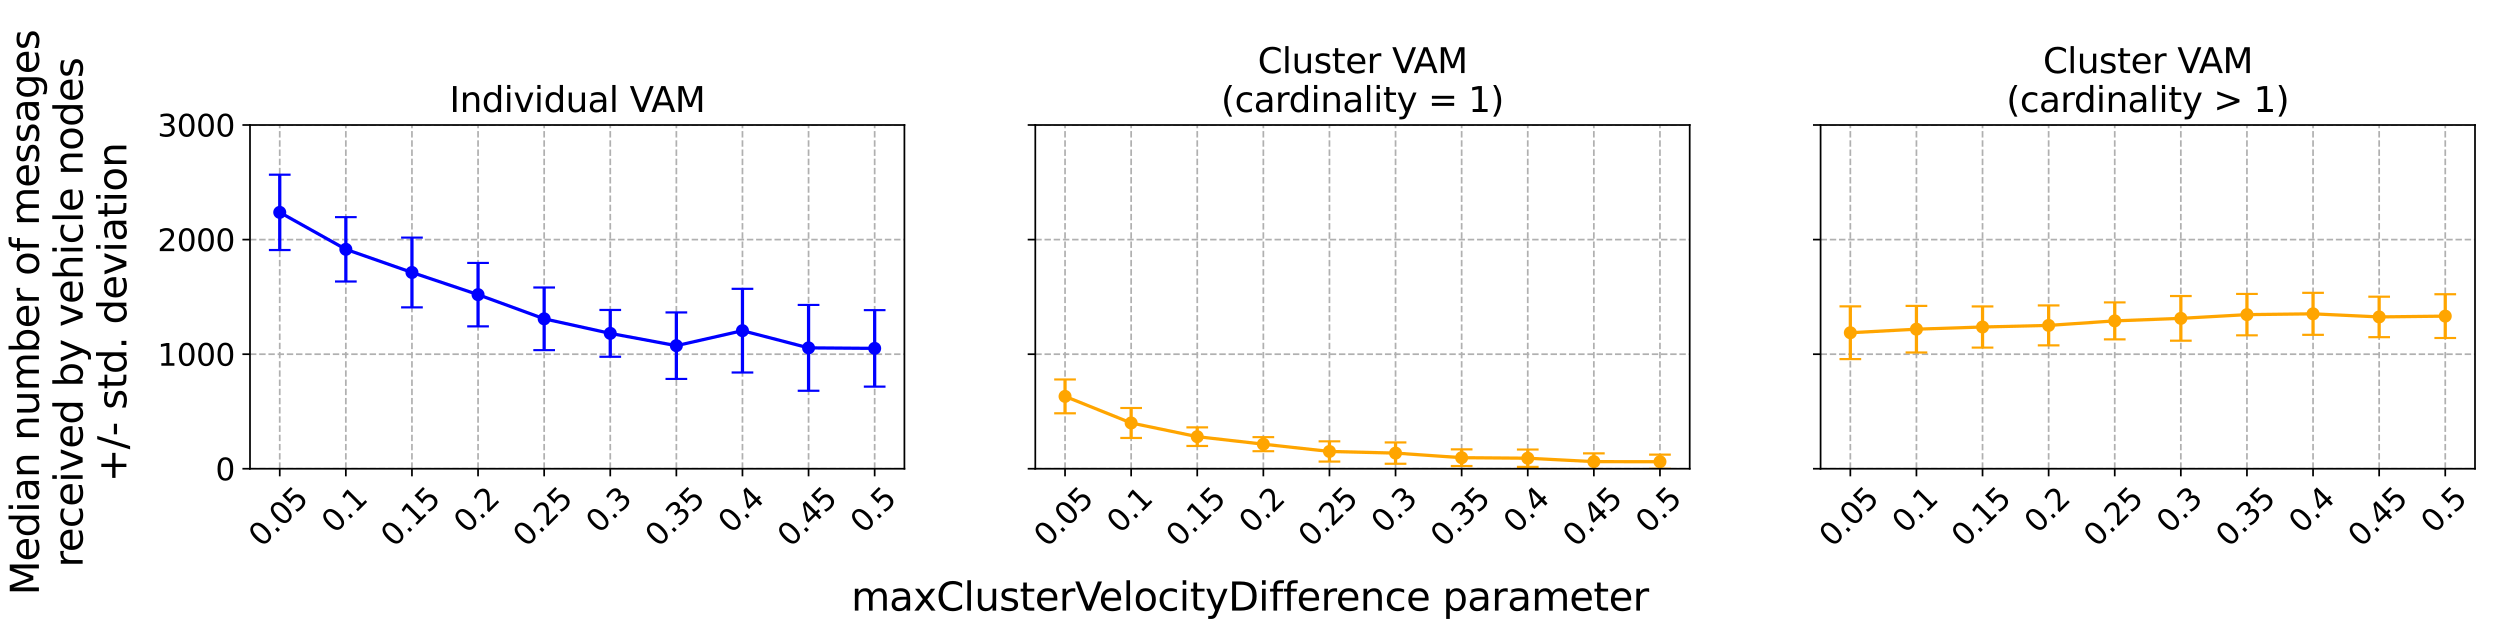 <?xml version="1.0" encoding="utf-8" standalone="no"?>
<!DOCTYPE svg PUBLIC "-//W3C//DTD SVG 1.1//EN"
  "http://www.w3.org/Graphics/SVG/1.1/DTD/svg11.dtd">
<svg xmlns:xlink="http://www.w3.org/1999/xlink" width="1152pt" height="288pt" viewBox="0 0 1152 288" xmlns="http://www.w3.org/2000/svg" version="1.1">
 <defs>
  <style type="text/css">*{stroke-linejoin: round; stroke-linecap: butt}</style>
 </defs>
 <g id="figure_1">
  <g id="patch_1">
   <path d="M 0 288 
L 1152 288 
L 1152 0 
L 0 0 
z
" style="fill: #ffffff"/>
  </g>
  <g id="axes_1">
   <g id="patch_2">
    <path d="M 115.2 216 
L 416.753 216 
L 416.753 57.6 
L 115.2 57.6 
z
" style="fill: #ffffff"/>
   </g>
   <g id="matplotlib.axis_1">
    <g id="xtick_1">
     <g id="line2d_1">
      <path d="M 128.907 216 
L 128.907 57.6 
" clip-path="url(#p2b7229fa4d)" style="fill: none; stroke-dasharray: 2.96,1.28; stroke-dashoffset: 0; stroke: #b0b0b0; stroke-width: 0.8"/>
     </g>
     <g id="line2d_2">
      <defs>
       <path id="m6d0e51ba26" d="M 0 0 
L 0 3.5 
" style="stroke: #000000; stroke-width: 0.8"/>
      </defs>
      <g>
       <use xlink:href="#m6d0e51ba26" x="128.907" y="216" style="stroke: #000000; stroke-width: 0.8"/>
      </g>
     </g>
     <g id="text_1">
      <!-- 0.05 -->
      <g transform="translate(120.618 252.564) rotate(-45) scale(0.14 -0.14)">
       <defs>
        <path id="DejaVuSans-30" d="M 2034 4250 
Q 1547 4250 1301 3770 
Q 1056 3291 1056 2328 
Q 1056 1369 1301 889 
Q 1547 409 2034 409 
Q 2525 409 2770 889 
Q 3016 1369 3016 2328 
Q 3016 3291 2770 3770 
Q 2525 4250 2034 4250 
z
M 2034 4750 
Q 2819 4750 3233 4129 
Q 3647 3509 3647 2328 
Q 3647 1150 3233 529 
Q 2819 -91 2034 -91 
Q 1250 -91 836 529 
Q 422 1150 422 2328 
Q 422 3509 836 4129 
Q 1250 4750 2034 4750 
z
" transform="scale(0.016)"/>
        <path id="DejaVuSans-2e" d="M 684 794 
L 1344 794 
L 1344 0 
L 684 0 
L 684 794 
z
" transform="scale(0.016)"/>
        <path id="DejaVuSans-35" d="M 691 4666 
L 3169 4666 
L 3169 4134 
L 1269 4134 
L 1269 2991 
Q 1406 3038 1543 3061 
Q 1681 3084 1819 3084 
Q 2600 3084 3056 2656 
Q 3513 2228 3513 1497 
Q 3513 744 3044 326 
Q 2575 -91 1722 -91 
Q 1428 -91 1123 -41 
Q 819 9 494 109 
L 494 744 
Q 775 591 1075 516 
Q 1375 441 1709 441 
Q 2250 441 2565 725 
Q 2881 1009 2881 1497 
Q 2881 1984 2565 2268 
Q 2250 2553 1709 2553 
Q 1456 2553 1204 2497 
Q 953 2441 691 2322 
L 691 4666 
z
" transform="scale(0.016)"/>
       </defs>
       <use xlink:href="#DejaVuSans-30"/>
       <use xlink:href="#DejaVuSans-2e" x="63.623"/>
       <use xlink:href="#DejaVuSans-30" x="95.41"/>
       <use xlink:href="#DejaVuSans-35" x="159.033"/>
      </g>
     </g>
    </g>
    <g id="xtick_2">
     <g id="line2d_3">
      <path d="M 159.367 216 
L 159.367 57.6 
" clip-path="url(#p2b7229fa4d)" style="fill: none; stroke-dasharray: 2.96,1.28; stroke-dashoffset: 0; stroke: #b0b0b0; stroke-width: 0.8"/>
     </g>
     <g id="line2d_4">
      <g>
       <use xlink:href="#m6d0e51ba26" x="159.367" y="216" style="stroke: #000000; stroke-width: 0.8"/>
      </g>
     </g>
     <g id="text_2">
      <!-- 0.1 -->
      <g transform="translate(154.227 246.265) rotate(-45) scale(0.14 -0.14)">
       <defs>
        <path id="DejaVuSans-31" d="M 794 531 
L 1825 531 
L 1825 4091 
L 703 3866 
L 703 4441 
L 1819 4666 
L 2450 4666 
L 2450 531 
L 3481 531 
L 3481 0 
L 794 0 
L 794 531 
z
" transform="scale(0.016)"/>
       </defs>
       <use xlink:href="#DejaVuSans-30"/>
       <use xlink:href="#DejaVuSans-2e" x="63.623"/>
       <use xlink:href="#DejaVuSans-31" x="95.41"/>
      </g>
     </g>
    </g>
    <g id="xtick_3">
     <g id="line2d_5">
      <path d="M 189.827 216 
L 189.827 57.6 
" clip-path="url(#p2b7229fa4d)" style="fill: none; stroke-dasharray: 2.96,1.28; stroke-dashoffset: 0; stroke: #b0b0b0; stroke-width: 0.8"/>
     </g>
     <g id="line2d_6">
      <g>
       <use xlink:href="#m6d0e51ba26" x="189.827" y="216" style="stroke: #000000; stroke-width: 0.8"/>
      </g>
     </g>
     <g id="text_3">
      <!-- 0.15 -->
      <g transform="translate(181.537 252.564) rotate(-45) scale(0.14 -0.14)">
       <use xlink:href="#DejaVuSans-30"/>
       <use xlink:href="#DejaVuSans-2e" x="63.623"/>
       <use xlink:href="#DejaVuSans-31" x="95.41"/>
       <use xlink:href="#DejaVuSans-35" x="159.033"/>
      </g>
     </g>
    </g>
    <g id="xtick_4">
     <g id="line2d_7">
      <path d="M 220.287 216 
L 220.287 57.6 
" clip-path="url(#p2b7229fa4d)" style="fill: none; stroke-dasharray: 2.96,1.28; stroke-dashoffset: 0; stroke: #b0b0b0; stroke-width: 0.8"/>
     </g>
     <g id="line2d_8">
      <g>
       <use xlink:href="#m6d0e51ba26" x="220.287" y="216" style="stroke: #000000; stroke-width: 0.8"/>
      </g>
     </g>
     <g id="text_4">
      <!-- 0.2 -->
      <g transform="translate(215.147 246.265) rotate(-45) scale(0.14 -0.14)">
       <defs>
        <path id="DejaVuSans-32" d="M 1228 531 
L 3431 531 
L 3431 0 
L 469 0 
L 469 531 
Q 828 903 1448 1529 
Q 2069 2156 2228 2338 
Q 2531 2678 2651 2914 
Q 2772 3150 2772 3378 
Q 2772 3750 2511 3984 
Q 2250 4219 1831 4219 
Q 1534 4219 1204 4116 
Q 875 4013 500 3803 
L 500 4441 
Q 881 4594 1212 4672 
Q 1544 4750 1819 4750 
Q 2544 4750 2975 4387 
Q 3406 4025 3406 3419 
Q 3406 3131 3298 2873 
Q 3191 2616 2906 2266 
Q 2828 2175 2409 1742 
Q 1991 1309 1228 531 
z
" transform="scale(0.016)"/>
       </defs>
       <use xlink:href="#DejaVuSans-30"/>
       <use xlink:href="#DejaVuSans-2e" x="63.623"/>
       <use xlink:href="#DejaVuSans-32" x="95.41"/>
      </g>
     </g>
    </g>
    <g id="xtick_5">
     <g id="line2d_9">
      <path d="M 250.747 216 
L 250.747 57.6 
" clip-path="url(#p2b7229fa4d)" style="fill: none; stroke-dasharray: 2.96,1.28; stroke-dashoffset: 0; stroke: #b0b0b0; stroke-width: 0.8"/>
     </g>
     <g id="line2d_10">
      <g>
       <use xlink:href="#m6d0e51ba26" x="250.747" y="216" style="stroke: #000000; stroke-width: 0.8"/>
      </g>
     </g>
     <g id="text_5">
      <!-- 0.25 -->
      <g transform="translate(242.457 252.564) rotate(-45) scale(0.14 -0.14)">
       <use xlink:href="#DejaVuSans-30"/>
       <use xlink:href="#DejaVuSans-2e" x="63.623"/>
       <use xlink:href="#DejaVuSans-32" x="95.41"/>
       <use xlink:href="#DejaVuSans-35" x="159.033"/>
      </g>
     </g>
    </g>
    <g id="xtick_6">
     <g id="line2d_11">
      <path d="M 281.206 216 
L 281.206 57.6 
" clip-path="url(#p2b7229fa4d)" style="fill: none; stroke-dasharray: 2.96,1.28; stroke-dashoffset: 0; stroke: #b0b0b0; stroke-width: 0.8"/>
     </g>
     <g id="line2d_12">
      <g>
       <use xlink:href="#m6d0e51ba26" x="281.206" y="216" style="stroke: #000000; stroke-width: 0.8"/>
      </g>
     </g>
     <g id="text_6">
      <!-- 0.3 -->
      <g transform="translate(276.066 246.265) rotate(-45) scale(0.14 -0.14)">
       <defs>
        <path id="DejaVuSans-33" d="M 2597 2516 
Q 3050 2419 3304 2112 
Q 3559 1806 3559 1356 
Q 3559 666 3084 287 
Q 2609 -91 1734 -91 
Q 1441 -91 1130 -33 
Q 819 25 488 141 
L 488 750 
Q 750 597 1062 519 
Q 1375 441 1716 441 
Q 2309 441 2620 675 
Q 2931 909 2931 1356 
Q 2931 1769 2642 2001 
Q 2353 2234 1838 2234 
L 1294 2234 
L 1294 2753 
L 1863 2753 
Q 2328 2753 2575 2939 
Q 2822 3125 2822 3475 
Q 2822 3834 2567 4026 
Q 2313 4219 1838 4219 
Q 1578 4219 1281 4162 
Q 984 4106 628 3988 
L 628 4550 
Q 988 4650 1302 4700 
Q 1616 4750 1894 4750 
Q 2613 4750 3031 4423 
Q 3450 4097 3450 3541 
Q 3450 3153 3228 2886 
Q 3006 2619 2597 2516 
z
" transform="scale(0.016)"/>
       </defs>
       <use xlink:href="#DejaVuSans-30"/>
       <use xlink:href="#DejaVuSans-2e" x="63.623"/>
       <use xlink:href="#DejaVuSans-33" x="95.41"/>
      </g>
     </g>
    </g>
    <g id="xtick_7">
     <g id="line2d_13">
      <path d="M 311.666 216 
L 311.666 57.6 
" clip-path="url(#p2b7229fa4d)" style="fill: none; stroke-dasharray: 2.96,1.28; stroke-dashoffset: 0; stroke: #b0b0b0; stroke-width: 0.8"/>
     </g>
     <g id="line2d_14">
      <g>
       <use xlink:href="#m6d0e51ba26" x="311.666" y="216" style="stroke: #000000; stroke-width: 0.8"/>
      </g>
     </g>
     <g id="text_7">
      <!-- 0.35 -->
      <g transform="translate(303.377 252.564) rotate(-45) scale(0.14 -0.14)">
       <use xlink:href="#DejaVuSans-30"/>
       <use xlink:href="#DejaVuSans-2e" x="63.623"/>
       <use xlink:href="#DejaVuSans-33" x="95.41"/>
       <use xlink:href="#DejaVuSans-35" x="159.033"/>
      </g>
     </g>
    </g>
    <g id="xtick_8">
     <g id="line2d_15">
      <path d="M 342.126 216 
L 342.126 57.6 
" clip-path="url(#p2b7229fa4d)" style="fill: none; stroke-dasharray: 2.96,1.28; stroke-dashoffset: 0; stroke: #b0b0b0; stroke-width: 0.8"/>
     </g>
     <g id="line2d_16">
      <g>
       <use xlink:href="#m6d0e51ba26" x="342.126" y="216" style="stroke: #000000; stroke-width: 0.8"/>
      </g>
     </g>
     <g id="text_8">
      <!-- 0.4 -->
      <g transform="translate(336.986 246.265) rotate(-45) scale(0.14 -0.14)">
       <defs>
        <path id="DejaVuSans-34" d="M 2419 4116 
L 825 1625 
L 2419 1625 
L 2419 4116 
z
M 2253 4666 
L 3047 4666 
L 3047 1625 
L 3713 1625 
L 3713 1100 
L 3047 1100 
L 3047 0 
L 2419 0 
L 2419 1100 
L 313 1100 
L 313 1709 
L 2253 4666 
z
" transform="scale(0.016)"/>
       </defs>
       <use xlink:href="#DejaVuSans-30"/>
       <use xlink:href="#DejaVuSans-2e" x="63.623"/>
       <use xlink:href="#DejaVuSans-34" x="95.41"/>
      </g>
     </g>
    </g>
    <g id="xtick_9">
     <g id="line2d_17">
      <path d="M 372.586 216 
L 372.586 57.6 
" clip-path="url(#p2b7229fa4d)" style="fill: none; stroke-dasharray: 2.96,1.28; stroke-dashoffset: 0; stroke: #b0b0b0; stroke-width: 0.8"/>
     </g>
     <g id="line2d_18">
      <g>
       <use xlink:href="#m6d0e51ba26" x="372.586" y="216" style="stroke: #000000; stroke-width: 0.8"/>
      </g>
     </g>
     <g id="text_9">
      <!-- 0.45 -->
      <g transform="translate(364.297 252.564) rotate(-45) scale(0.14 -0.14)">
       <use xlink:href="#DejaVuSans-30"/>
       <use xlink:href="#DejaVuSans-2e" x="63.623"/>
       <use xlink:href="#DejaVuSans-34" x="95.41"/>
       <use xlink:href="#DejaVuSans-35" x="159.033"/>
      </g>
     </g>
    </g>
    <g id="xtick_10">
     <g id="line2d_19">
      <path d="M 403.046 216 
L 403.046 57.6 
" clip-path="url(#p2b7229fa4d)" style="fill: none; stroke-dasharray: 2.96,1.28; stroke-dashoffset: 0; stroke: #b0b0b0; stroke-width: 0.8"/>
     </g>
     <g id="line2d_20">
      <g>
       <use xlink:href="#m6d0e51ba26" x="403.046" y="216" style="stroke: #000000; stroke-width: 0.8"/>
      </g>
     </g>
     <g id="text_10">
      <!-- 0.5 -->
      <g transform="translate(397.906 246.265) rotate(-45) scale(0.14 -0.14)">
       <use xlink:href="#DejaVuSans-30"/>
       <use xlink:href="#DejaVuSans-2e" x="63.623"/>
       <use xlink:href="#DejaVuSans-35" x="95.41"/>
      </g>
     </g>
    </g>
   </g>
   <g id="matplotlib.axis_2">
    <g id="ytick_1">
     <g id="line2d_21">
      <path d="M 115.2 216 
L 416.753 216 
" clip-path="url(#p2b7229fa4d)" style="fill: none; stroke-dasharray: 2.96,1.28; stroke-dashoffset: 0; stroke: #b0b0b0; stroke-width: 0.8"/>
     </g>
     <g id="line2d_22">
      <defs>
       <path id="m203fd22a54" d="M 0 0 
L -3.5 0 
" style="stroke: #000000; stroke-width: 0.8"/>
      </defs>
      <g>
       <use xlink:href="#m203fd22a54" x="115.2" y="216" style="stroke: #000000; stroke-width: 0.8"/>
      </g>
     </g>
     <g id="text_11">
      <!-- 0 -->
      <g transform="translate(99.293 221.319) scale(0.14 -0.14)">
       <use xlink:href="#DejaVuSans-30"/>
      </g>
     </g>
    </g>
    <g id="ytick_2">
     <g id="line2d_23">
      <path d="M 115.2 163.2 
L 416.753 163.2 
" clip-path="url(#p2b7229fa4d)" style="fill: none; stroke-dasharray: 2.96,1.28; stroke-dashoffset: 0; stroke: #b0b0b0; stroke-width: 0.8"/>
     </g>
     <g id="line2d_24">
      <g>
       <use xlink:href="#m203fd22a54" x="115.2" y="163.2" style="stroke: #000000; stroke-width: 0.8"/>
      </g>
     </g>
     <g id="text_12">
      <!-- 1000 -->
      <g transform="translate(72.57 168.519) scale(0.14 -0.14)">
       <use xlink:href="#DejaVuSans-31"/>
       <use xlink:href="#DejaVuSans-30" x="63.623"/>
       <use xlink:href="#DejaVuSans-30" x="127.246"/>
       <use xlink:href="#DejaVuSans-30" x="190.869"/>
      </g>
     </g>
    </g>
    <g id="ytick_3">
     <g id="line2d_25">
      <path d="M 115.2 110.4 
L 416.753 110.4 
" clip-path="url(#p2b7229fa4d)" style="fill: none; stroke-dasharray: 2.96,1.28; stroke-dashoffset: 0; stroke: #b0b0b0; stroke-width: 0.8"/>
     </g>
     <g id="line2d_26">
      <g>
       <use xlink:href="#m203fd22a54" x="115.2" y="110.4" style="stroke: #000000; stroke-width: 0.8"/>
      </g>
     </g>
     <g id="text_13">
      <!-- 2000 -->
      <g transform="translate(72.57 115.719) scale(0.14 -0.14)">
       <use xlink:href="#DejaVuSans-32"/>
       <use xlink:href="#DejaVuSans-30" x="63.623"/>
       <use xlink:href="#DejaVuSans-30" x="127.246"/>
       <use xlink:href="#DejaVuSans-30" x="190.869"/>
      </g>
     </g>
    </g>
    <g id="ytick_4">
     <g id="line2d_27">
      <path d="M 115.2 57.6 
L 416.753 57.6 
" clip-path="url(#p2b7229fa4d)" style="fill: none; stroke-dasharray: 2.96,1.28; stroke-dashoffset: 0; stroke: #b0b0b0; stroke-width: 0.8"/>
     </g>
     <g id="line2d_28">
      <g>
       <use xlink:href="#m203fd22a54" x="115.2" y="57.6" style="stroke: #000000; stroke-width: 0.8"/>
      </g>
     </g>
     <g id="text_14">
      <!-- 3000 -->
      <g transform="translate(72.57 62.919) scale(0.14 -0.14)">
       <use xlink:href="#DejaVuSans-33"/>
       <use xlink:href="#DejaVuSans-30" x="63.623"/>
       <use xlink:href="#DejaVuSans-30" x="127.246"/>
       <use xlink:href="#DejaVuSans-30" x="190.869"/>
      </g>
     </g>
    </g>
   </g>
   <g id="LineCollection_1">
    <path d="M 128.907 115.223 
L 128.907 80.497 
" clip-path="url(#p2b7229fa4d)" style="fill: none; stroke: #0000ff; stroke-width: 1.5"/>
    <path d="M 159.367 129.719 
L 159.367 100.057 
" clip-path="url(#p2b7229fa4d)" style="fill: none; stroke: #0000ff; stroke-width: 1.5"/>
    <path d="M 189.827 141.627 
L 189.827 109.48 
" clip-path="url(#p2b7229fa4d)" style="fill: none; stroke: #0000ff; stroke-width: 1.5"/>
    <path d="M 220.287 150.382 
L 220.287 121.159 
" clip-path="url(#p2b7229fa4d)" style="fill: none; stroke: #0000ff; stroke-width: 1.5"/>
    <path d="M 250.747 161.339 
L 250.747 132.484 
" clip-path="url(#p2b7229fa4d)" style="fill: none; stroke: #0000ff; stroke-width: 1.5"/>
    <path d="M 281.206 164.402 
L 281.206 142.832 
" clip-path="url(#p2b7229fa4d)" style="fill: none; stroke: #0000ff; stroke-width: 1.5"/>
    <path d="M 311.666 174.611 
L 311.666 143.974 
" clip-path="url(#p2b7229fa4d)" style="fill: none; stroke: #0000ff; stroke-width: 1.5"/>
    <path d="M 342.126 171.653 
L 342.126 133.099 
" clip-path="url(#p2b7229fa4d)" style="fill: none; stroke: #0000ff; stroke-width: 1.5"/>
    <path d="M 372.586 180.073 
L 372.586 140.519 
" clip-path="url(#p2b7229fa4d)" style="fill: none; stroke: #0000ff; stroke-width: 1.5"/>
    <path d="M 403.046 178.156 
L 403.046 142.911 
" clip-path="url(#p2b7229fa4d)" style="fill: none; stroke: #0000ff; stroke-width: 1.5"/>
   </g>
   <g id="line2d_29">
    <defs>
     <path id="m3d54c5e7fe" d="M 5 0 
L -5 -0 
" style="stroke: #0000ff"/>
    </defs>
    <g clip-path="url(#p2b7229fa4d)">
     <use xlink:href="#m3d54c5e7fe" x="128.907" y="115.223" style="fill: #0000ff; stroke: #0000ff"/>
     <use xlink:href="#m3d54c5e7fe" x="159.367" y="129.719" style="fill: #0000ff; stroke: #0000ff"/>
     <use xlink:href="#m3d54c5e7fe" x="189.827" y="141.627" style="fill: #0000ff; stroke: #0000ff"/>
     <use xlink:href="#m3d54c5e7fe" x="220.287" y="150.382" style="fill: #0000ff; stroke: #0000ff"/>
     <use xlink:href="#m3d54c5e7fe" x="250.747" y="161.339" style="fill: #0000ff; stroke: #0000ff"/>
     <use xlink:href="#m3d54c5e7fe" x="281.206" y="164.402" style="fill: #0000ff; stroke: #0000ff"/>
     <use xlink:href="#m3d54c5e7fe" x="311.666" y="174.611" style="fill: #0000ff; stroke: #0000ff"/>
     <use xlink:href="#m3d54c5e7fe" x="342.126" y="171.653" style="fill: #0000ff; stroke: #0000ff"/>
     <use xlink:href="#m3d54c5e7fe" x="372.586" y="180.073" style="fill: #0000ff; stroke: #0000ff"/>
     <use xlink:href="#m3d54c5e7fe" x="403.046" y="178.156" style="fill: #0000ff; stroke: #0000ff"/>
    </g>
   </g>
   <g id="line2d_30">
    <g clip-path="url(#p2b7229fa4d)">
     <use xlink:href="#m3d54c5e7fe" x="128.907" y="80.497" style="fill: #0000ff; stroke: #0000ff"/>
     <use xlink:href="#m3d54c5e7fe" x="159.367" y="100.057" style="fill: #0000ff; stroke: #0000ff"/>
     <use xlink:href="#m3d54c5e7fe" x="189.827" y="109.48" style="fill: #0000ff; stroke: #0000ff"/>
     <use xlink:href="#m3d54c5e7fe" x="220.287" y="121.159" style="fill: #0000ff; stroke: #0000ff"/>
     <use xlink:href="#m3d54c5e7fe" x="250.747" y="132.484" style="fill: #0000ff; stroke: #0000ff"/>
     <use xlink:href="#m3d54c5e7fe" x="281.206" y="142.832" style="fill: #0000ff; stroke: #0000ff"/>
     <use xlink:href="#m3d54c5e7fe" x="311.666" y="143.974" style="fill: #0000ff; stroke: #0000ff"/>
     <use xlink:href="#m3d54c5e7fe" x="342.126" y="133.099" style="fill: #0000ff; stroke: #0000ff"/>
     <use xlink:href="#m3d54c5e7fe" x="372.586" y="140.519" style="fill: #0000ff; stroke: #0000ff"/>
     <use xlink:href="#m3d54c5e7fe" x="403.046" y="142.911" style="fill: #0000ff; stroke: #0000ff"/>
    </g>
   </g>
   <g id="line2d_31">
    <path d="M 128.907 97.86 
L 159.367 114.888 
L 189.827 125.554 
L 220.287 135.77 
L 250.747 146.911 
L 281.206 153.617 
L 311.666 159.293 
L 342.126 152.376 
L 372.586 160.296 
L 403.046 160.534 
" clip-path="url(#p2b7229fa4d)" style="fill: none; stroke: #0000ff; stroke-width: 1.5; stroke-linecap: square"/>
    <defs>
     <path id="m0a59f239ae" d="M 0 2.5 
C 0.663 2.5 1.299 2.237 1.768 1.768 
C 2.237 1.299 2.5 0.663 2.5 0 
C 2.5 -0.663 2.237 -1.299 1.768 -1.768 
C 1.299 -2.237 0.663 -2.5 0 -2.5 
C -0.663 -2.5 -1.299 -2.237 -1.768 -1.768 
C -2.237 -1.299 -2.5 -0.663 -2.5 0 
C -2.5 0.663 -2.237 1.299 -1.768 1.768 
C -1.299 2.237 -0.663 2.5 0 2.5 
z
" style="stroke: #0000ff"/>
    </defs>
    <g clip-path="url(#p2b7229fa4d)">
     <use xlink:href="#m0a59f239ae" x="128.907" y="97.86" style="fill: #0000ff; stroke: #0000ff"/>
     <use xlink:href="#m0a59f239ae" x="159.367" y="114.888" style="fill: #0000ff; stroke: #0000ff"/>
     <use xlink:href="#m0a59f239ae" x="189.827" y="125.554" style="fill: #0000ff; stroke: #0000ff"/>
     <use xlink:href="#m0a59f239ae" x="220.287" y="135.77" style="fill: #0000ff; stroke: #0000ff"/>
     <use xlink:href="#m0a59f239ae" x="250.747" y="146.911" style="fill: #0000ff; stroke: #0000ff"/>
     <use xlink:href="#m0a59f239ae" x="281.206" y="153.617" style="fill: #0000ff; stroke: #0000ff"/>
     <use xlink:href="#m0a59f239ae" x="311.666" y="159.293" style="fill: #0000ff; stroke: #0000ff"/>
     <use xlink:href="#m0a59f239ae" x="342.126" y="152.376" style="fill: #0000ff; stroke: #0000ff"/>
     <use xlink:href="#m0a59f239ae" x="372.586" y="160.296" style="fill: #0000ff; stroke: #0000ff"/>
     <use xlink:href="#m0a59f239ae" x="403.046" y="160.534" style="fill: #0000ff; stroke: #0000ff"/>
    </g>
   </g>
   <g id="patch_3">
    <path d="M 115.2 216 
L 115.2 57.6 
" style="fill: none; stroke: #000000; stroke-width: 0.8; stroke-linejoin: miter; stroke-linecap: square"/>
   </g>
   <g id="patch_4">
    <path d="M 416.753 216 
L 416.753 57.6 
" style="fill: none; stroke: #000000; stroke-width: 0.8; stroke-linejoin: miter; stroke-linecap: square"/>
   </g>
   <g id="patch_5">
    <path d="M 115.2 216 
L 416.753 216 
" style="fill: none; stroke: #000000; stroke-width: 0.8; stroke-linejoin: miter; stroke-linecap: square"/>
   </g>
   <g id="patch_6">
    <path d="M 115.2 57.6 
L 416.753 57.6 
" style="fill: none; stroke: #000000; stroke-width: 0.8; stroke-linejoin: miter; stroke-linecap: square"/>
   </g>
   <g id="text_15">
    <!-- Individual VAM -->
    <g transform="translate(207.134 51.6) scale(0.16 -0.16)">
     <defs>
      <path id="DejaVuSans-49" d="M 628 4666 
L 1259 4666 
L 1259 0 
L 628 0 
L 628 4666 
z
" transform="scale(0.016)"/>
      <path id="DejaVuSans-6e" d="M 3513 2113 
L 3513 0 
L 2938 0 
L 2938 2094 
Q 2938 2591 2744 2837 
Q 2550 3084 2163 3084 
Q 1697 3084 1428 2787 
Q 1159 2491 1159 1978 
L 1159 0 
L 581 0 
L 581 3500 
L 1159 3500 
L 1159 2956 
Q 1366 3272 1645 3428 
Q 1925 3584 2291 3584 
Q 2894 3584 3203 3211 
Q 3513 2838 3513 2113 
z
" transform="scale(0.016)"/>
      <path id="DejaVuSans-64" d="M 2906 2969 
L 2906 4863 
L 3481 4863 
L 3481 0 
L 2906 0 
L 2906 525 
Q 2725 213 2448 61 
Q 2172 -91 1784 -91 
Q 1150 -91 751 415 
Q 353 922 353 1747 
Q 353 2572 751 3078 
Q 1150 3584 1784 3584 
Q 2172 3584 2448 3432 
Q 2725 3281 2906 2969 
z
M 947 1747 
Q 947 1113 1208 752 
Q 1469 391 1925 391 
Q 2381 391 2643 752 
Q 2906 1113 2906 1747 
Q 2906 2381 2643 2742 
Q 2381 3103 1925 3103 
Q 1469 3103 1208 2742 
Q 947 2381 947 1747 
z
" transform="scale(0.016)"/>
      <path id="DejaVuSans-69" d="M 603 3500 
L 1178 3500 
L 1178 0 
L 603 0 
L 603 3500 
z
M 603 4863 
L 1178 4863 
L 1178 4134 
L 603 4134 
L 603 4863 
z
" transform="scale(0.016)"/>
      <path id="DejaVuSans-76" d="M 191 3500 
L 800 3500 
L 1894 563 
L 2988 3500 
L 3597 3500 
L 2284 0 
L 1503 0 
L 191 3500 
z
" transform="scale(0.016)"/>
      <path id="DejaVuSans-75" d="M 544 1381 
L 544 3500 
L 1119 3500 
L 1119 1403 
Q 1119 906 1312 657 
Q 1506 409 1894 409 
Q 2359 409 2629 706 
Q 2900 1003 2900 1516 
L 2900 3500 
L 3475 3500 
L 3475 0 
L 2900 0 
L 2900 538 
Q 2691 219 2414 64 
Q 2138 -91 1772 -91 
Q 1169 -91 856 284 
Q 544 659 544 1381 
z
M 1991 3584 
L 1991 3584 
z
" transform="scale(0.016)"/>
      <path id="DejaVuSans-61" d="M 2194 1759 
Q 1497 1759 1228 1600 
Q 959 1441 959 1056 
Q 959 750 1161 570 
Q 1363 391 1709 391 
Q 2188 391 2477 730 
Q 2766 1069 2766 1631 
L 2766 1759 
L 2194 1759 
z
M 3341 1997 
L 3341 0 
L 2766 0 
L 2766 531 
Q 2569 213 2275 61 
Q 1981 -91 1556 -91 
Q 1019 -91 701 211 
Q 384 513 384 1019 
Q 384 1609 779 1909 
Q 1175 2209 1959 2209 
L 2766 2209 
L 2766 2266 
Q 2766 2663 2505 2880 
Q 2244 3097 1772 3097 
Q 1472 3097 1187 3025 
Q 903 2953 641 2809 
L 641 3341 
Q 956 3463 1253 3523 
Q 1550 3584 1831 3584 
Q 2591 3584 2966 3190 
Q 3341 2797 3341 1997 
z
" transform="scale(0.016)"/>
      <path id="DejaVuSans-6c" d="M 603 4863 
L 1178 4863 
L 1178 0 
L 603 0 
L 603 4863 
z
" transform="scale(0.016)"/>
      <path id="DejaVuSans-20" transform="scale(0.016)"/>
      <path id="DejaVuSans-56" d="M 1831 0 
L 50 4666 
L 709 4666 
L 2188 738 
L 3669 4666 
L 4325 4666 
L 2547 0 
L 1831 0 
z
" transform="scale(0.016)"/>
      <path id="DejaVuSans-41" d="M 2188 4044 
L 1331 1722 
L 3047 1722 
L 2188 4044 
z
M 1831 4666 
L 2547 4666 
L 4325 0 
L 3669 0 
L 3244 1197 
L 1141 1197 
L 716 0 
L 50 0 
L 1831 4666 
z
" transform="scale(0.016)"/>
      <path id="DejaVuSans-4d" d="M 628 4666 
L 1569 4666 
L 2759 1491 
L 3956 4666 
L 4897 4666 
L 4897 0 
L 4281 0 
L 4281 4097 
L 3078 897 
L 2444 897 
L 1241 4097 
L 1241 0 
L 628 0 
L 628 4666 
z
" transform="scale(0.016)"/>
     </defs>
     <use xlink:href="#DejaVuSans-49"/>
     <use xlink:href="#DejaVuSans-6e" x="29.492"/>
     <use xlink:href="#DejaVuSans-64" x="92.871"/>
     <use xlink:href="#DejaVuSans-69" x="156.348"/>
     <use xlink:href="#DejaVuSans-76" x="184.131"/>
     <use xlink:href="#DejaVuSans-69" x="243.311"/>
     <use xlink:href="#DejaVuSans-64" x="271.094"/>
     <use xlink:href="#DejaVuSans-75" x="334.57"/>
     <use xlink:href="#DejaVuSans-61" x="397.949"/>
     <use xlink:href="#DejaVuSans-6c" x="459.229"/>
     <use xlink:href="#DejaVuSans-20" x="487.012"/>
     <use xlink:href="#DejaVuSans-56" x="518.799"/>
     <use xlink:href="#DejaVuSans-41" x="580.832"/>
     <use xlink:href="#DejaVuSans-4d" x="649.24"/>
    </g>
   </g>
  </g>
  <g id="axes_2">
   <g id="patch_7">
    <path d="M 477.064 216 
L 778.616 216 
L 778.616 57.6 
L 477.064 57.6 
z
" style="fill: #ffffff"/>
   </g>
   <g id="matplotlib.axis_3">
    <g id="xtick_11">
     <g id="line2d_32">
      <path d="M 490.77 216 
L 490.77 57.6 
" clip-path="url(#p62d12a07d6)" style="fill: none; stroke-dasharray: 2.96,1.28; stroke-dashoffset: 0; stroke: #b0b0b0; stroke-width: 0.8"/>
     </g>
     <g id="line2d_33">
      <g>
       <use xlink:href="#m6d0e51ba26" x="490.77" y="216" style="stroke: #000000; stroke-width: 0.8"/>
      </g>
     </g>
     <g id="text_16">
      <!-- 0.05 -->
      <g transform="translate(482.481 252.564) rotate(-45) scale(0.14 -0.14)">
       <use xlink:href="#DejaVuSans-30"/>
       <use xlink:href="#DejaVuSans-2e" x="63.623"/>
       <use xlink:href="#DejaVuSans-30" x="95.41"/>
       <use xlink:href="#DejaVuSans-35" x="159.033"/>
      </g>
     </g>
    </g>
    <g id="xtick_12">
     <g id="line2d_34">
      <path d="M 521.23 216 
L 521.23 57.6 
" clip-path="url(#p62d12a07d6)" style="fill: none; stroke-dasharray: 2.96,1.28; stroke-dashoffset: 0; stroke: #b0b0b0; stroke-width: 0.8"/>
     </g>
     <g id="line2d_35">
      <g>
       <use xlink:href="#m6d0e51ba26" x="521.23" y="216" style="stroke: #000000; stroke-width: 0.8"/>
      </g>
     </g>
     <g id="text_17">
      <!-- 0.1 -->
      <g transform="translate(516.09 246.265) rotate(-45) scale(0.14 -0.14)">
       <use xlink:href="#DejaVuSans-30"/>
       <use xlink:href="#DejaVuSans-2e" x="63.623"/>
       <use xlink:href="#DejaVuSans-31" x="95.41"/>
      </g>
     </g>
    </g>
    <g id="xtick_13">
     <g id="line2d_36">
      <path d="M 551.69 216 
L 551.69 57.6 
" clip-path="url(#p62d12a07d6)" style="fill: none; stroke-dasharray: 2.96,1.28; stroke-dashoffset: 0; stroke: #b0b0b0; stroke-width: 0.8"/>
     </g>
     <g id="line2d_37">
      <g>
       <use xlink:href="#m6d0e51ba26" x="551.69" y="216" style="stroke: #000000; stroke-width: 0.8"/>
      </g>
     </g>
     <g id="text_18">
      <!-- 0.15 -->
      <g transform="translate(543.401 252.564) rotate(-45) scale(0.14 -0.14)">
       <use xlink:href="#DejaVuSans-30"/>
       <use xlink:href="#DejaVuSans-2e" x="63.623"/>
       <use xlink:href="#DejaVuSans-31" x="95.41"/>
       <use xlink:href="#DejaVuSans-35" x="159.033"/>
      </g>
     </g>
    </g>
    <g id="xtick_14">
     <g id="line2d_38">
      <path d="M 582.15 216 
L 582.15 57.6 
" clip-path="url(#p62d12a07d6)" style="fill: none; stroke-dasharray: 2.96,1.28; stroke-dashoffset: 0; stroke: #b0b0b0; stroke-width: 0.8"/>
     </g>
     <g id="line2d_39">
      <g>
       <use xlink:href="#m6d0e51ba26" x="582.15" y="216" style="stroke: #000000; stroke-width: 0.8"/>
      </g>
     </g>
     <g id="text_19">
      <!-- 0.2 -->
      <g transform="translate(577.01 246.265) rotate(-45) scale(0.14 -0.14)">
       <use xlink:href="#DejaVuSans-30"/>
       <use xlink:href="#DejaVuSans-2e" x="63.623"/>
       <use xlink:href="#DejaVuSans-32" x="95.41"/>
      </g>
     </g>
    </g>
    <g id="xtick_15">
     <g id="line2d_40">
      <path d="M 612.61 216 
L 612.61 57.6 
" clip-path="url(#p62d12a07d6)" style="fill: none; stroke-dasharray: 2.96,1.28; stroke-dashoffset: 0; stroke: #b0b0b0; stroke-width: 0.8"/>
     </g>
     <g id="line2d_41">
      <g>
       <use xlink:href="#m6d0e51ba26" x="612.61" y="216" style="stroke: #000000; stroke-width: 0.8"/>
      </g>
     </g>
     <g id="text_20">
      <!-- 0.25 -->
      <g transform="translate(604.321 252.564) rotate(-45) scale(0.14 -0.14)">
       <use xlink:href="#DejaVuSans-30"/>
       <use xlink:href="#DejaVuSans-2e" x="63.623"/>
       <use xlink:href="#DejaVuSans-32" x="95.41"/>
       <use xlink:href="#DejaVuSans-35" x="159.033"/>
      </g>
     </g>
    </g>
    <g id="xtick_16">
     <g id="line2d_42">
      <path d="M 643.07 216 
L 643.07 57.6 
" clip-path="url(#p62d12a07d6)" style="fill: none; stroke-dasharray: 2.96,1.28; stroke-dashoffset: 0; stroke: #b0b0b0; stroke-width: 0.8"/>
     </g>
     <g id="line2d_43">
      <g>
       <use xlink:href="#m6d0e51ba26" x="643.07" y="216" style="stroke: #000000; stroke-width: 0.8"/>
      </g>
     </g>
     <g id="text_21">
      <!-- 0.3 -->
      <g transform="translate(637.93 246.265) rotate(-45) scale(0.14 -0.14)">
       <use xlink:href="#DejaVuSans-30"/>
       <use xlink:href="#DejaVuSans-2e" x="63.623"/>
       <use xlink:href="#DejaVuSans-33" x="95.41"/>
      </g>
     </g>
    </g>
    <g id="xtick_17">
     <g id="line2d_44">
      <path d="M 673.53 216 
L 673.53 57.6 
" clip-path="url(#p62d12a07d6)" style="fill: none; stroke-dasharray: 2.96,1.28; stroke-dashoffset: 0; stroke: #b0b0b0; stroke-width: 0.8"/>
     </g>
     <g id="line2d_45">
      <g>
       <use xlink:href="#m6d0e51ba26" x="673.53" y="216" style="stroke: #000000; stroke-width: 0.8"/>
      </g>
     </g>
     <g id="text_22">
      <!-- 0.35 -->
      <g transform="translate(665.241 252.564) rotate(-45) scale(0.14 -0.14)">
       <use xlink:href="#DejaVuSans-30"/>
       <use xlink:href="#DejaVuSans-2e" x="63.623"/>
       <use xlink:href="#DejaVuSans-33" x="95.41"/>
       <use xlink:href="#DejaVuSans-35" x="159.033"/>
      </g>
     </g>
    </g>
    <g id="xtick_18">
     <g id="line2d_46">
      <path d="M 703.99 216 
L 703.99 57.6 
" clip-path="url(#p62d12a07d6)" style="fill: none; stroke-dasharray: 2.96,1.28; stroke-dashoffset: 0; stroke: #b0b0b0; stroke-width: 0.8"/>
     </g>
     <g id="line2d_47">
      <g>
       <use xlink:href="#m6d0e51ba26" x="703.99" y="216" style="stroke: #000000; stroke-width: 0.8"/>
      </g>
     </g>
     <g id="text_23">
      <!-- 0.4 -->
      <g transform="translate(698.85 246.265) rotate(-45) scale(0.14 -0.14)">
       <use xlink:href="#DejaVuSans-30"/>
       <use xlink:href="#DejaVuSans-2e" x="63.623"/>
       <use xlink:href="#DejaVuSans-34" x="95.41"/>
      </g>
     </g>
    </g>
    <g id="xtick_19">
     <g id="line2d_48">
      <path d="M 734.45 216 
L 734.45 57.6 
" clip-path="url(#p62d12a07d6)" style="fill: none; stroke-dasharray: 2.96,1.28; stroke-dashoffset: 0; stroke: #b0b0b0; stroke-width: 0.8"/>
     </g>
     <g id="line2d_49">
      <g>
       <use xlink:href="#m6d0e51ba26" x="734.45" y="216" style="stroke: #000000; stroke-width: 0.8"/>
      </g>
     </g>
     <g id="text_24">
      <!-- 0.45 -->
      <g transform="translate(726.16 252.564) rotate(-45) scale(0.14 -0.14)">
       <use xlink:href="#DejaVuSans-30"/>
       <use xlink:href="#DejaVuSans-2e" x="63.623"/>
       <use xlink:href="#DejaVuSans-34" x="95.41"/>
       <use xlink:href="#DejaVuSans-35" x="159.033"/>
      </g>
     </g>
    </g>
    <g id="xtick_20">
     <g id="line2d_50">
      <path d="M 764.91 216 
L 764.91 57.6 
" clip-path="url(#p62d12a07d6)" style="fill: none; stroke-dasharray: 2.96,1.28; stroke-dashoffset: 0; stroke: #b0b0b0; stroke-width: 0.8"/>
     </g>
     <g id="line2d_51">
      <g>
       <use xlink:href="#m6d0e51ba26" x="764.91" y="216" style="stroke: #000000; stroke-width: 0.8"/>
      </g>
     </g>
     <g id="text_25">
      <!-- 0.5 -->
      <g transform="translate(759.77 246.265) rotate(-45) scale(0.14 -0.14)">
       <use xlink:href="#DejaVuSans-30"/>
       <use xlink:href="#DejaVuSans-2e" x="63.623"/>
       <use xlink:href="#DejaVuSans-35" x="95.41"/>
      </g>
     </g>
    </g>
   </g>
   <g id="matplotlib.axis_4">
    <g id="ytick_5">
     <g id="line2d_52">
      <path d="M 477.064 216 
L 778.616 216 
" clip-path="url(#p62d12a07d6)" style="fill: none; stroke-dasharray: 2.96,1.28; stroke-dashoffset: 0; stroke: #b0b0b0; stroke-width: 0.8"/>
     </g>
     <g id="line2d_53">
      <g>
       <use xlink:href="#m203fd22a54" x="477.064" y="216" style="stroke: #000000; stroke-width: 0.8"/>
      </g>
     </g>
    </g>
    <g id="ytick_6">
     <g id="line2d_54">
      <path d="M 477.064 163.2 
L 778.616 163.2 
" clip-path="url(#p62d12a07d6)" style="fill: none; stroke-dasharray: 2.96,1.28; stroke-dashoffset: 0; stroke: #b0b0b0; stroke-width: 0.8"/>
     </g>
     <g id="line2d_55">
      <g>
       <use xlink:href="#m203fd22a54" x="477.064" y="163.2" style="stroke: #000000; stroke-width: 0.8"/>
      </g>
     </g>
    </g>
    <g id="ytick_7">
     <g id="line2d_56">
      <path d="M 477.064 110.4 
L 778.616 110.4 
" clip-path="url(#p62d12a07d6)" style="fill: none; stroke-dasharray: 2.96,1.28; stroke-dashoffset: 0; stroke: #b0b0b0; stroke-width: 0.8"/>
     </g>
     <g id="line2d_57">
      <g>
       <use xlink:href="#m203fd22a54" x="477.064" y="110.4" style="stroke: #000000; stroke-width: 0.8"/>
      </g>
     </g>
    </g>
    <g id="ytick_8">
     <g id="line2d_58">
      <path d="M 477.064 57.6 
L 778.616 57.6 
" clip-path="url(#p62d12a07d6)" style="fill: none; stroke-dasharray: 2.96,1.28; stroke-dashoffset: 0; stroke: #b0b0b0; stroke-width: 0.8"/>
     </g>
     <g id="line2d_59">
      <g>
       <use xlink:href="#m203fd22a54" x="477.064" y="57.6" style="stroke: #000000; stroke-width: 0.8"/>
      </g>
     </g>
    </g>
   </g>
   <g id="LineCollection_2">
    <path d="M 490.77 190.45 
L 490.77 174.864 
" clip-path="url(#p62d12a07d6)" style="fill: none; stroke: #ffa500; stroke-width: 1.5"/>
    <path d="M 521.23 201.807 
L 521.23 188.006 
" clip-path="url(#p62d12a07d6)" style="fill: none; stroke: #ffa500; stroke-width: 1.5"/>
    <path d="M 551.69 205.494 
L 551.69 196.938 
" clip-path="url(#p62d12a07d6)" style="fill: none; stroke: #ffa500; stroke-width: 1.5"/>
    <path d="M 582.15 207.918 
L 582.15 201.43 
" clip-path="url(#p62d12a07d6)" style="fill: none; stroke: #ffa500; stroke-width: 1.5"/>
    <path d="M 612.61 212.689 
L 612.61 203.366 
" clip-path="url(#p62d12a07d6)" style="fill: none; stroke: #ffa500; stroke-width: 1.5"/>
    <path d="M 643.07 213.707 
L 643.07 203.879 
" clip-path="url(#p62d12a07d6)" style="fill: none; stroke: #ffa500; stroke-width: 1.5"/>
    <path d="M 673.53 214.744 
L 673.53 207.066 
" clip-path="url(#p62d12a07d6)" style="fill: none; stroke: #ffa500; stroke-width: 1.5"/>
    <path d="M 703.99 215.139 
L 703.99 207.145 
" clip-path="url(#p62d12a07d6)" style="fill: none; stroke: #ffa500; stroke-width: 1.5"/>
    <path d="M 734.45 216.547 
L 734.45 208.906 
" clip-path="url(#p62d12a07d6)" style="fill: none; stroke: #ffa500; stroke-width: 1.5"/>
    <path d="M 764.91 216.002 
L 764.91 209.504 
" clip-path="url(#p62d12a07d6)" style="fill: none; stroke: #ffa500; stroke-width: 1.5"/>
   </g>
   <g id="line2d_60">
    <defs>
     <path id="m4f6afe6d7d" d="M 5 0 
L -5 -0 
" style="stroke: #ffa500"/>
    </defs>
    <g clip-path="url(#p62d12a07d6)">
     <use xlink:href="#m4f6afe6d7d" x="490.77" y="190.45" style="fill: #ffa500; stroke: #ffa500"/>
     <use xlink:href="#m4f6afe6d7d" x="521.23" y="201.807" style="fill: #ffa500; stroke: #ffa500"/>
     <use xlink:href="#m4f6afe6d7d" x="551.69" y="205.494" style="fill: #ffa500; stroke: #ffa500"/>
     <use xlink:href="#m4f6afe6d7d" x="582.15" y="207.918" style="fill: #ffa500; stroke: #ffa500"/>
     <use xlink:href="#m4f6afe6d7d" x="612.61" y="212.689" style="fill: #ffa500; stroke: #ffa500"/>
     <use xlink:href="#m4f6afe6d7d" x="643.07" y="213.707" style="fill: #ffa500; stroke: #ffa500"/>
     <use xlink:href="#m4f6afe6d7d" x="673.53" y="214.744" style="fill: #ffa500; stroke: #ffa500"/>
     <use xlink:href="#m4f6afe6d7d" x="703.99" y="215.139" style="fill: #ffa500; stroke: #ffa500"/>
     <use xlink:href="#m4f6afe6d7d" x="734.45" y="216.547" style="fill: #ffa500; stroke: #ffa500"/>
     <use xlink:href="#m4f6afe6d7d" x="764.91" y="216.002" style="fill: #ffa500; stroke: #ffa500"/>
    </g>
   </g>
   <g id="line2d_61">
    <g clip-path="url(#p62d12a07d6)">
     <use xlink:href="#m4f6afe6d7d" x="490.77" y="174.864" style="fill: #ffa500; stroke: #ffa500"/>
     <use xlink:href="#m4f6afe6d7d" x="521.23" y="188.006" style="fill: #ffa500; stroke: #ffa500"/>
     <use xlink:href="#m4f6afe6d7d" x="551.69" y="196.938" style="fill: #ffa500; stroke: #ffa500"/>
     <use xlink:href="#m4f6afe6d7d" x="582.15" y="201.43" style="fill: #ffa500; stroke: #ffa500"/>
     <use xlink:href="#m4f6afe6d7d" x="612.61" y="203.366" style="fill: #ffa500; stroke: #ffa500"/>
     <use xlink:href="#m4f6afe6d7d" x="643.07" y="203.879" style="fill: #ffa500; stroke: #ffa500"/>
     <use xlink:href="#m4f6afe6d7d" x="673.53" y="207.066" style="fill: #ffa500; stroke: #ffa500"/>
     <use xlink:href="#m4f6afe6d7d" x="703.99" y="207.145" style="fill: #ffa500; stroke: #ffa500"/>
     <use xlink:href="#m4f6afe6d7d" x="734.45" y="208.906" style="fill: #ffa500; stroke: #ffa500"/>
     <use xlink:href="#m4f6afe6d7d" x="764.91" y="209.504" style="fill: #ffa500; stroke: #ffa500"/>
    </g>
   </g>
   <g id="line2d_62">
    <path d="M 490.77 182.657 
L 521.23 194.906 
L 551.69 201.216 
L 582.15 204.674 
L 612.61 208.027 
L 643.07 208.793 
L 673.53 210.905 
L 703.99 211.142 
L 734.45 212.726 
L 764.91 212.753 
" clip-path="url(#p62d12a07d6)" style="fill: none; stroke: #ffa500; stroke-width: 1.5; stroke-linecap: square"/>
    <defs>
     <path id="mf0663793c2" d="M 0 2.5 
C 0.663 2.5 1.299 2.237 1.768 1.768 
C 2.237 1.299 2.5 0.663 2.5 0 
C 2.5 -0.663 2.237 -1.299 1.768 -1.768 
C 1.299 -2.237 0.663 -2.5 0 -2.5 
C -0.663 -2.5 -1.299 -2.237 -1.768 -1.768 
C -2.237 -1.299 -2.5 -0.663 -2.5 0 
C -2.5 0.663 -2.237 1.299 -1.768 1.768 
C -1.299 2.237 -0.663 2.5 0 2.5 
z
" style="stroke: #ffa500"/>
    </defs>
    <g clip-path="url(#p62d12a07d6)">
     <use xlink:href="#mf0663793c2" x="490.77" y="182.657" style="fill: #ffa500; stroke: #ffa500"/>
     <use xlink:href="#mf0663793c2" x="521.23" y="194.906" style="fill: #ffa500; stroke: #ffa500"/>
     <use xlink:href="#mf0663793c2" x="551.69" y="201.216" style="fill: #ffa500; stroke: #ffa500"/>
     <use xlink:href="#mf0663793c2" x="582.15" y="204.674" style="fill: #ffa500; stroke: #ffa500"/>
     <use xlink:href="#mf0663793c2" x="612.61" y="208.027" style="fill: #ffa500; stroke: #ffa500"/>
     <use xlink:href="#mf0663793c2" x="643.07" y="208.793" style="fill: #ffa500; stroke: #ffa500"/>
     <use xlink:href="#mf0663793c2" x="673.53" y="210.905" style="fill: #ffa500; stroke: #ffa500"/>
     <use xlink:href="#mf0663793c2" x="703.99" y="211.142" style="fill: #ffa500; stroke: #ffa500"/>
     <use xlink:href="#mf0663793c2" x="734.45" y="212.726" style="fill: #ffa500; stroke: #ffa500"/>
     <use xlink:href="#mf0663793c2" x="764.91" y="212.753" style="fill: #ffa500; stroke: #ffa500"/>
    </g>
   </g>
   <g id="patch_8">
    <path d="M 477.064 216 
L 477.064 57.6 
" style="fill: none; stroke: #000000; stroke-width: 0.8; stroke-linejoin: miter; stroke-linecap: square"/>
   </g>
   <g id="patch_9">
    <path d="M 778.616 216 
L 778.616 57.6 
" style="fill: none; stroke: #000000; stroke-width: 0.8; stroke-linejoin: miter; stroke-linecap: square"/>
   </g>
   <g id="patch_10">
    <path d="M 477.064 216 
L 778.616 216 
" style="fill: none; stroke: #000000; stroke-width: 0.8; stroke-linejoin: miter; stroke-linecap: square"/>
   </g>
   <g id="patch_11">
    <path d="M 477.064 57.6 
L 778.616 57.6 
" style="fill: none; stroke: #000000; stroke-width: 0.8; stroke-linejoin: miter; stroke-linecap: square"/>
   </g>
   <g id="text_26">
    <!-- Cluster VAM -->
    <g transform="translate(579.566 33.684) scale(0.16 -0.16)">
     <defs>
      <path id="DejaVuSans-43" d="M 4122 4306 
L 4122 3641 
Q 3803 3938 3442 4084 
Q 3081 4231 2675 4231 
Q 1875 4231 1450 3742 
Q 1025 3253 1025 2328 
Q 1025 1406 1450 917 
Q 1875 428 2675 428 
Q 3081 428 3442 575 
Q 3803 722 4122 1019 
L 4122 359 
Q 3791 134 3420 21 
Q 3050 -91 2638 -91 
Q 1578 -91 968 557 
Q 359 1206 359 2328 
Q 359 3453 968 4101 
Q 1578 4750 2638 4750 
Q 3056 4750 3426 4639 
Q 3797 4528 4122 4306 
z
" transform="scale(0.016)"/>
      <path id="DejaVuSans-73" d="M 2834 3397 
L 2834 2853 
Q 2591 2978 2328 3040 
Q 2066 3103 1784 3103 
Q 1356 3103 1142 2972 
Q 928 2841 928 2578 
Q 928 2378 1081 2264 
Q 1234 2150 1697 2047 
L 1894 2003 
Q 2506 1872 2764 1633 
Q 3022 1394 3022 966 
Q 3022 478 2636 193 
Q 2250 -91 1575 -91 
Q 1294 -91 989 -36 
Q 684 19 347 128 
L 347 722 
Q 666 556 975 473 
Q 1284 391 1588 391 
Q 1994 391 2212 530 
Q 2431 669 2431 922 
Q 2431 1156 2273 1281 
Q 2116 1406 1581 1522 
L 1381 1569 
Q 847 1681 609 1914 
Q 372 2147 372 2553 
Q 372 3047 722 3315 
Q 1072 3584 1716 3584 
Q 2034 3584 2315 3537 
Q 2597 3491 2834 3397 
z
" transform="scale(0.016)"/>
      <path id="DejaVuSans-74" d="M 1172 4494 
L 1172 3500 
L 2356 3500 
L 2356 3053 
L 1172 3053 
L 1172 1153 
Q 1172 725 1289 603 
Q 1406 481 1766 481 
L 2356 481 
L 2356 0 
L 1766 0 
Q 1100 0 847 248 
Q 594 497 594 1153 
L 594 3053 
L 172 3053 
L 172 3500 
L 594 3500 
L 594 4494 
L 1172 4494 
z
" transform="scale(0.016)"/>
      <path id="DejaVuSans-65" d="M 3597 1894 
L 3597 1613 
L 953 1613 
Q 991 1019 1311 708 
Q 1631 397 2203 397 
Q 2534 397 2845 478 
Q 3156 559 3463 722 
L 3463 178 
Q 3153 47 2828 -22 
Q 2503 -91 2169 -91 
Q 1331 -91 842 396 
Q 353 884 353 1716 
Q 353 2575 817 3079 
Q 1281 3584 2069 3584 
Q 2775 3584 3186 3129 
Q 3597 2675 3597 1894 
z
M 3022 2063 
Q 3016 2534 2758 2815 
Q 2500 3097 2075 3097 
Q 1594 3097 1305 2825 
Q 1016 2553 972 2059 
L 3022 2063 
z
" transform="scale(0.016)"/>
      <path id="DejaVuSans-72" d="M 2631 2963 
Q 2534 3019 2420 3045 
Q 2306 3072 2169 3072 
Q 1681 3072 1420 2755 
Q 1159 2438 1159 1844 
L 1159 0 
L 581 0 
L 581 3500 
L 1159 3500 
L 1159 2956 
Q 1341 3275 1631 3429 
Q 1922 3584 2338 3584 
Q 2397 3584 2469 3576 
Q 2541 3569 2628 3553 
L 2631 2963 
z
" transform="scale(0.016)"/>
     </defs>
     <use xlink:href="#DejaVuSans-43"/>
     <use xlink:href="#DejaVuSans-6c" x="69.824"/>
     <use xlink:href="#DejaVuSans-75" x="97.607"/>
     <use xlink:href="#DejaVuSans-73" x="160.986"/>
     <use xlink:href="#DejaVuSans-74" x="213.086"/>
     <use xlink:href="#DejaVuSans-65" x="252.295"/>
     <use xlink:href="#DejaVuSans-72" x="313.818"/>
     <use xlink:href="#DejaVuSans-20" x="354.932"/>
     <use xlink:href="#DejaVuSans-56" x="386.719"/>
     <use xlink:href="#DejaVuSans-41" x="448.752"/>
     <use xlink:href="#DejaVuSans-4d" x="517.16"/>
    </g>
    <!-- (cardinality = 1) -->
    <g transform="translate(562.679 51.6) scale(0.16 -0.16)">
     <defs>
      <path id="DejaVuSans-28" d="M 1984 4856 
Q 1566 4138 1362 3434 
Q 1159 2731 1159 2009 
Q 1159 1288 1364 580 
Q 1569 -128 1984 -844 
L 1484 -844 
Q 1016 -109 783 600 
Q 550 1309 550 2009 
Q 550 2706 781 3412 
Q 1013 4119 1484 4856 
L 1984 4856 
z
" transform="scale(0.016)"/>
      <path id="DejaVuSans-63" d="M 3122 3366 
L 3122 2828 
Q 2878 2963 2633 3030 
Q 2388 3097 2138 3097 
Q 1578 3097 1268 2742 
Q 959 2388 959 1747 
Q 959 1106 1268 751 
Q 1578 397 2138 397 
Q 2388 397 2633 464 
Q 2878 531 3122 666 
L 3122 134 
Q 2881 22 2623 -34 
Q 2366 -91 2075 -91 
Q 1284 -91 818 406 
Q 353 903 353 1747 
Q 353 2603 823 3093 
Q 1294 3584 2113 3584 
Q 2378 3584 2631 3529 
Q 2884 3475 3122 3366 
z
" transform="scale(0.016)"/>
      <path id="DejaVuSans-79" d="M 2059 -325 
Q 1816 -950 1584 -1140 
Q 1353 -1331 966 -1331 
L 506 -1331 
L 506 -850 
L 844 -850 
Q 1081 -850 1212 -737 
Q 1344 -625 1503 -206 
L 1606 56 
L 191 3500 
L 800 3500 
L 1894 763 
L 2988 3500 
L 3597 3500 
L 2059 -325 
z
" transform="scale(0.016)"/>
      <path id="DejaVuSans-3d" d="M 678 2906 
L 4684 2906 
L 4684 2381 
L 678 2381 
L 678 2906 
z
M 678 1631 
L 4684 1631 
L 4684 1100 
L 678 1100 
L 678 1631 
z
" transform="scale(0.016)"/>
      <path id="DejaVuSans-29" d="M 513 4856 
L 1013 4856 
Q 1481 4119 1714 3412 
Q 1947 2706 1947 2009 
Q 1947 1309 1714 600 
Q 1481 -109 1013 -844 
L 513 -844 
Q 928 -128 1133 580 
Q 1338 1288 1338 2009 
Q 1338 2731 1133 3434 
Q 928 4138 513 4856 
z
" transform="scale(0.016)"/>
     </defs>
     <use xlink:href="#DejaVuSans-28"/>
     <use xlink:href="#DejaVuSans-63" x="39.014"/>
     <use xlink:href="#DejaVuSans-61" x="93.994"/>
     <use xlink:href="#DejaVuSans-72" x="155.273"/>
     <use xlink:href="#DejaVuSans-64" x="194.637"/>
     <use xlink:href="#DejaVuSans-69" x="258.113"/>
     <use xlink:href="#DejaVuSans-6e" x="285.896"/>
     <use xlink:href="#DejaVuSans-61" x="349.275"/>
     <use xlink:href="#DejaVuSans-6c" x="410.555"/>
     <use xlink:href="#DejaVuSans-69" x="438.338"/>
     <use xlink:href="#DejaVuSans-74" x="466.121"/>
     <use xlink:href="#DejaVuSans-79" x="505.33"/>
     <use xlink:href="#DejaVuSans-20" x="564.51"/>
     <use xlink:href="#DejaVuSans-3d" x="596.297"/>
     <use xlink:href="#DejaVuSans-20" x="680.086"/>
     <use xlink:href="#DejaVuSans-31" x="711.873"/>
     <use xlink:href="#DejaVuSans-29" x="775.496"/>
    </g>
   </g>
  </g>
  <g id="axes_3">
   <g id="patch_12">
    <path d="M 838.927 216 
L 1140.48 216 
L 1140.48 57.6 
L 838.927 57.6 
z
" style="fill: #ffffff"/>
   </g>
   <g id="matplotlib.axis_5">
    <g id="xtick_21">
     <g id="line2d_63">
      <path d="M 852.634 216 
L 852.634 57.6 
" clip-path="url(#pe5944c5791)" style="fill: none; stroke-dasharray: 2.96,1.28; stroke-dashoffset: 0; stroke: #b0b0b0; stroke-width: 0.8"/>
     </g>
     <g id="line2d_64">
      <g>
       <use xlink:href="#m6d0e51ba26" x="852.634" y="216" style="stroke: #000000; stroke-width: 0.8"/>
      </g>
     </g>
     <g id="text_27">
      <!-- 0.05 -->
      <g transform="translate(844.345 252.564) rotate(-45) scale(0.14 -0.14)">
       <use xlink:href="#DejaVuSans-30"/>
       <use xlink:href="#DejaVuSans-2e" x="63.623"/>
       <use xlink:href="#DejaVuSans-30" x="95.41"/>
       <use xlink:href="#DejaVuSans-35" x="159.033"/>
      </g>
     </g>
    </g>
    <g id="xtick_22">
     <g id="line2d_65">
      <path d="M 883.094 216 
L 883.094 57.6 
" clip-path="url(#pe5944c5791)" style="fill: none; stroke-dasharray: 2.96,1.28; stroke-dashoffset: 0; stroke: #b0b0b0; stroke-width: 0.8"/>
     </g>
     <g id="line2d_66">
      <g>
       <use xlink:href="#m6d0e51ba26" x="883.094" y="216" style="stroke: #000000; stroke-width: 0.8"/>
      </g>
     </g>
     <g id="text_28">
      <!-- 0.1 -->
      <g transform="translate(877.954 246.265) rotate(-45) scale(0.14 -0.14)">
       <use xlink:href="#DejaVuSans-30"/>
       <use xlink:href="#DejaVuSans-2e" x="63.623"/>
       <use xlink:href="#DejaVuSans-31" x="95.41"/>
      </g>
     </g>
    </g>
    <g id="xtick_23">
     <g id="line2d_67">
      <path d="M 913.554 216 
L 913.554 57.6 
" clip-path="url(#pe5944c5791)" style="fill: none; stroke-dasharray: 2.96,1.28; stroke-dashoffset: 0; stroke: #b0b0b0; stroke-width: 0.8"/>
     </g>
     <g id="line2d_68">
      <g>
       <use xlink:href="#m6d0e51ba26" x="913.554" y="216" style="stroke: #000000; stroke-width: 0.8"/>
      </g>
     </g>
     <g id="text_29">
      <!-- 0.15 -->
      <g transform="translate(905.265 252.564) rotate(-45) scale(0.14 -0.14)">
       <use xlink:href="#DejaVuSans-30"/>
       <use xlink:href="#DejaVuSans-2e" x="63.623"/>
       <use xlink:href="#DejaVuSans-31" x="95.41"/>
       <use xlink:href="#DejaVuSans-35" x="159.033"/>
      </g>
     </g>
    </g>
    <g id="xtick_24">
     <g id="line2d_69">
      <path d="M 944.014 216 
L 944.014 57.6 
" clip-path="url(#pe5944c5791)" style="fill: none; stroke-dasharray: 2.96,1.28; stroke-dashoffset: 0; stroke: #b0b0b0; stroke-width: 0.8"/>
     </g>
     <g id="line2d_70">
      <g>
       <use xlink:href="#m6d0e51ba26" x="944.014" y="216" style="stroke: #000000; stroke-width: 0.8"/>
      </g>
     </g>
     <g id="text_30">
      <!-- 0.2 -->
      <g transform="translate(938.874 246.265) rotate(-45) scale(0.14 -0.14)">
       <use xlink:href="#DejaVuSans-30"/>
       <use xlink:href="#DejaVuSans-2e" x="63.623"/>
       <use xlink:href="#DejaVuSans-32" x="95.41"/>
      </g>
     </g>
    </g>
    <g id="xtick_25">
     <g id="line2d_71">
      <path d="M 974.474 216 
L 974.474 57.6 
" clip-path="url(#pe5944c5791)" style="fill: none; stroke-dasharray: 2.96,1.28; stroke-dashoffset: 0; stroke: #b0b0b0; stroke-width: 0.8"/>
     </g>
     <g id="line2d_72">
      <g>
       <use xlink:href="#m6d0e51ba26" x="974.474" y="216" style="stroke: #000000; stroke-width: 0.8"/>
      </g>
     </g>
     <g id="text_31">
      <!-- 0.25 -->
      <g transform="translate(966.184 252.564) rotate(-45) scale(0.14 -0.14)">
       <use xlink:href="#DejaVuSans-30"/>
       <use xlink:href="#DejaVuSans-2e" x="63.623"/>
       <use xlink:href="#DejaVuSans-32" x="95.41"/>
       <use xlink:href="#DejaVuSans-35" x="159.033"/>
      </g>
     </g>
    </g>
    <g id="xtick_26">
     <g id="line2d_73">
      <path d="M 1004.933 216 
L 1004.933 57.6 
" clip-path="url(#pe5944c5791)" style="fill: none; stroke-dasharray: 2.96,1.28; stroke-dashoffset: 0; stroke: #b0b0b0; stroke-width: 0.8"/>
     </g>
     <g id="line2d_74">
      <g>
       <use xlink:href="#m6d0e51ba26" x="1004.933" y="216" style="stroke: #000000; stroke-width: 0.8"/>
      </g>
     </g>
     <g id="text_32">
      <!-- 0.3 -->
      <g transform="translate(999.793 246.265) rotate(-45) scale(0.14 -0.14)">
       <use xlink:href="#DejaVuSans-30"/>
       <use xlink:href="#DejaVuSans-2e" x="63.623"/>
       <use xlink:href="#DejaVuSans-33" x="95.41"/>
      </g>
     </g>
    </g>
    <g id="xtick_27">
     <g id="line2d_75">
      <path d="M 1035.393 216 
L 1035.393 57.6 
" clip-path="url(#pe5944c5791)" style="fill: none; stroke-dasharray: 2.96,1.28; stroke-dashoffset: 0; stroke: #b0b0b0; stroke-width: 0.8"/>
     </g>
     <g id="line2d_76">
      <g>
       <use xlink:href="#m6d0e51ba26" x="1035.393" y="216" style="stroke: #000000; stroke-width: 0.8"/>
      </g>
     </g>
     <g id="text_33">
      <!-- 0.35 -->
      <g transform="translate(1027.104 252.564) rotate(-45) scale(0.14 -0.14)">
       <use xlink:href="#DejaVuSans-30"/>
       <use xlink:href="#DejaVuSans-2e" x="63.623"/>
       <use xlink:href="#DejaVuSans-33" x="95.41"/>
       <use xlink:href="#DejaVuSans-35" x="159.033"/>
      </g>
     </g>
    </g>
    <g id="xtick_28">
     <g id="line2d_77">
      <path d="M 1065.853 216 
L 1065.853 57.6 
" clip-path="url(#pe5944c5791)" style="fill: none; stroke-dasharray: 2.96,1.28; stroke-dashoffset: 0; stroke: #b0b0b0; stroke-width: 0.8"/>
     </g>
     <g id="line2d_78">
      <g>
       <use xlink:href="#m6d0e51ba26" x="1065.853" y="216" style="stroke: #000000; stroke-width: 0.8"/>
      </g>
     </g>
     <g id="text_34">
      <!-- 0.4 -->
      <g transform="translate(1060.713 246.265) rotate(-45) scale(0.14 -0.14)">
       <use xlink:href="#DejaVuSans-30"/>
       <use xlink:href="#DejaVuSans-2e" x="63.623"/>
       <use xlink:href="#DejaVuSans-34" x="95.41"/>
      </g>
     </g>
    </g>
    <g id="xtick_29">
     <g id="line2d_79">
      <path d="M 1096.313 216 
L 1096.313 57.6 
" clip-path="url(#pe5944c5791)" style="fill: none; stroke-dasharray: 2.96,1.28; stroke-dashoffset: 0; stroke: #b0b0b0; stroke-width: 0.8"/>
     </g>
     <g id="line2d_80">
      <g>
       <use xlink:href="#m6d0e51ba26" x="1096.313" y="216" style="stroke: #000000; stroke-width: 0.8"/>
      </g>
     </g>
     <g id="text_35">
      <!-- 0.45 -->
      <g transform="translate(1088.024 252.564) rotate(-45) scale(0.14 -0.14)">
       <use xlink:href="#DejaVuSans-30"/>
       <use xlink:href="#DejaVuSans-2e" x="63.623"/>
       <use xlink:href="#DejaVuSans-34" x="95.41"/>
       <use xlink:href="#DejaVuSans-35" x="159.033"/>
      </g>
     </g>
    </g>
    <g id="xtick_30">
     <g id="line2d_81">
      <path d="M 1126.773 216 
L 1126.773 57.6 
" clip-path="url(#pe5944c5791)" style="fill: none; stroke-dasharray: 2.96,1.28; stroke-dashoffset: 0; stroke: #b0b0b0; stroke-width: 0.8"/>
     </g>
     <g id="line2d_82">
      <g>
       <use xlink:href="#m6d0e51ba26" x="1126.773" y="216" style="stroke: #000000; stroke-width: 0.8"/>
      </g>
     </g>
     <g id="text_36">
      <!-- 0.5 -->
      <g transform="translate(1121.633 246.265) rotate(-45) scale(0.14 -0.14)">
       <use xlink:href="#DejaVuSans-30"/>
       <use xlink:href="#DejaVuSans-2e" x="63.623"/>
       <use xlink:href="#DejaVuSans-35" x="95.41"/>
      </g>
     </g>
    </g>
   </g>
   <g id="matplotlib.axis_6">
    <g id="ytick_9">
     <g id="line2d_83">
      <path d="M 838.927 216 
L 1140.48 216 
" clip-path="url(#pe5944c5791)" style="fill: none; stroke-dasharray: 2.96,1.28; stroke-dashoffset: 0; stroke: #b0b0b0; stroke-width: 0.8"/>
     </g>
     <g id="line2d_84">
      <g>
       <use xlink:href="#m203fd22a54" x="838.927" y="216" style="stroke: #000000; stroke-width: 0.8"/>
      </g>
     </g>
    </g>
    <g id="ytick_10">
     <g id="line2d_85">
      <path d="M 838.927 163.2 
L 1140.48 163.2 
" clip-path="url(#pe5944c5791)" style="fill: none; stroke-dasharray: 2.96,1.28; stroke-dashoffset: 0; stroke: #b0b0b0; stroke-width: 0.8"/>
     </g>
     <g id="line2d_86">
      <g>
       <use xlink:href="#m203fd22a54" x="838.927" y="163.2" style="stroke: #000000; stroke-width: 0.8"/>
      </g>
     </g>
    </g>
    <g id="ytick_11">
     <g id="line2d_87">
      <path d="M 838.927 110.4 
L 1140.48 110.4 
" clip-path="url(#pe5944c5791)" style="fill: none; stroke-dasharray: 2.96,1.28; stroke-dashoffset: 0; stroke: #b0b0b0; stroke-width: 0.8"/>
     </g>
     <g id="line2d_88">
      <g>
       <use xlink:href="#m203fd22a54" x="838.927" y="110.4" style="stroke: #000000; stroke-width: 0.8"/>
      </g>
     </g>
    </g>
    <g id="ytick_12">
     <g id="line2d_89">
      <path d="M 838.927 57.6 
L 1140.48 57.6 
" clip-path="url(#pe5944c5791)" style="fill: none; stroke-dasharray: 2.96,1.28; stroke-dashoffset: 0; stroke: #b0b0b0; stroke-width: 0.8"/>
     </g>
     <g id="line2d_90">
      <g>
       <use xlink:href="#m203fd22a54" x="838.927" y="57.6" style="stroke: #000000; stroke-width: 0.8"/>
      </g>
     </g>
    </g>
   </g>
   <g id="LineCollection_3">
    <path d="M 852.634 165.471 
L 852.634 141.182 
" clip-path="url(#pe5944c5791)" style="fill: none; stroke: #ffa500; stroke-width: 1.5"/>
    <path d="M 883.094 162.425 
L 883.094 140.954 
" clip-path="url(#pe5944c5791)" style="fill: none; stroke: #ffa500; stroke-width: 1.5"/>
    <path d="M 913.554 160.171 
L 913.554 141.202 
" clip-path="url(#pe5944c5791)" style="fill: none; stroke: #ffa500; stroke-width: 1.5"/>
    <path d="M 944.014 159.149 
L 944.014 140.745 
" clip-path="url(#pe5944c5791)" style="fill: none; stroke: #ffa500; stroke-width: 1.5"/>
    <path d="M 974.474 156.378 
L 974.474 139.345 
" clip-path="url(#pe5944c5791)" style="fill: none; stroke: #ffa500; stroke-width: 1.5"/>
    <path d="M 1004.933 156.987 
L 1004.933 136.413 
" clip-path="url(#pe5944c5791)" style="fill: none; stroke: #ffa500; stroke-width: 1.5"/>
    <path d="M 1035.393 154.525 
L 1035.393 135.443 
" clip-path="url(#pe5944c5791)" style="fill: none; stroke: #ffa500; stroke-width: 1.5"/>
    <path d="M 1065.853 154.283 
L 1065.853 134.946 
" clip-path="url(#pe5944c5791)" style="fill: none; stroke: #ffa500; stroke-width: 1.5"/>
    <path d="M 1096.313 155.359 
L 1096.313 136.721 
" clip-path="url(#pe5944c5791)" style="fill: none; stroke: #ffa500; stroke-width: 1.5"/>
    <path d="M 1126.773 155.754 
L 1126.773 135.587 
" clip-path="url(#pe5944c5791)" style="fill: none; stroke: #ffa500; stroke-width: 1.5"/>
   </g>
   <g id="line2d_91">
    <g clip-path="url(#pe5944c5791)">
     <use xlink:href="#m4f6afe6d7d" x="852.634" y="165.471" style="fill: #ffa500; stroke: #ffa500"/>
     <use xlink:href="#m4f6afe6d7d" x="883.094" y="162.425" style="fill: #ffa500; stroke: #ffa500"/>
     <use xlink:href="#m4f6afe6d7d" x="913.554" y="160.171" style="fill: #ffa500; stroke: #ffa500"/>
     <use xlink:href="#m4f6afe6d7d" x="944.014" y="159.149" style="fill: #ffa500; stroke: #ffa500"/>
     <use xlink:href="#m4f6afe6d7d" x="974.474" y="156.378" style="fill: #ffa500; stroke: #ffa500"/>
     <use xlink:href="#m4f6afe6d7d" x="1004.933" y="156.987" style="fill: #ffa500; stroke: #ffa500"/>
     <use xlink:href="#m4f6afe6d7d" x="1035.393" y="154.525" style="fill: #ffa500; stroke: #ffa500"/>
     <use xlink:href="#m4f6afe6d7d" x="1065.853" y="154.283" style="fill: #ffa500; stroke: #ffa500"/>
     <use xlink:href="#m4f6afe6d7d" x="1096.313" y="155.359" style="fill: #ffa500; stroke: #ffa500"/>
     <use xlink:href="#m4f6afe6d7d" x="1126.773" y="155.754" style="fill: #ffa500; stroke: #ffa500"/>
    </g>
   </g>
   <g id="line2d_92">
    <g clip-path="url(#pe5944c5791)">
     <use xlink:href="#m4f6afe6d7d" x="852.634" y="141.182" style="fill: #ffa500; stroke: #ffa500"/>
     <use xlink:href="#m4f6afe6d7d" x="883.094" y="140.954" style="fill: #ffa500; stroke: #ffa500"/>
     <use xlink:href="#m4f6afe6d7d" x="913.554" y="141.202" style="fill: #ffa500; stroke: #ffa500"/>
     <use xlink:href="#m4f6afe6d7d" x="944.014" y="140.745" style="fill: #ffa500; stroke: #ffa500"/>
     <use xlink:href="#m4f6afe6d7d" x="974.474" y="139.345" style="fill: #ffa500; stroke: #ffa500"/>
     <use xlink:href="#m4f6afe6d7d" x="1004.933" y="136.413" style="fill: #ffa500; stroke: #ffa500"/>
     <use xlink:href="#m4f6afe6d7d" x="1035.393" y="135.443" style="fill: #ffa500; stroke: #ffa500"/>
     <use xlink:href="#m4f6afe6d7d" x="1065.853" y="134.946" style="fill: #ffa500; stroke: #ffa500"/>
     <use xlink:href="#m4f6afe6d7d" x="1096.313" y="136.721" style="fill: #ffa500; stroke: #ffa500"/>
     <use xlink:href="#m4f6afe6d7d" x="1126.773" y="135.587" style="fill: #ffa500; stroke: #ffa500"/>
    </g>
   </g>
   <g id="line2d_93">
    <path d="M 852.634 153.326 
L 883.094 151.69 
L 913.554 150.686 
L 944.014 149.947 
L 974.474 147.862 
L 1004.933 146.7 
L 1035.393 144.984 
L 1065.853 144.614 
L 1096.313 146.04 
L 1126.773 145.67 
" clip-path="url(#pe5944c5791)" style="fill: none; stroke: #ffa500; stroke-width: 1.5; stroke-linecap: square"/>
    <g clip-path="url(#pe5944c5791)">
     <use xlink:href="#mf0663793c2" x="852.634" y="153.326" style="fill: #ffa500; stroke: #ffa500"/>
     <use xlink:href="#mf0663793c2" x="883.094" y="151.69" style="fill: #ffa500; stroke: #ffa500"/>
     <use xlink:href="#mf0663793c2" x="913.554" y="150.686" style="fill: #ffa500; stroke: #ffa500"/>
     <use xlink:href="#mf0663793c2" x="944.014" y="149.947" style="fill: #ffa500; stroke: #ffa500"/>
     <use xlink:href="#mf0663793c2" x="974.474" y="147.862" style="fill: #ffa500; stroke: #ffa500"/>
     <use xlink:href="#mf0663793c2" x="1004.933" y="146.7" style="fill: #ffa500; stroke: #ffa500"/>
     <use xlink:href="#mf0663793c2" x="1035.393" y="144.984" style="fill: #ffa500; stroke: #ffa500"/>
     <use xlink:href="#mf0663793c2" x="1065.853" y="144.614" style="fill: #ffa500; stroke: #ffa500"/>
     <use xlink:href="#mf0663793c2" x="1096.313" y="146.04" style="fill: #ffa500; stroke: #ffa500"/>
     <use xlink:href="#mf0663793c2" x="1126.773" y="145.67" style="fill: #ffa500; stroke: #ffa500"/>
    </g>
   </g>
   <g id="patch_13">
    <path d="M 838.927 216 
L 838.927 57.6 
" style="fill: none; stroke: #000000; stroke-width: 0.8; stroke-linejoin: miter; stroke-linecap: square"/>
   </g>
   <g id="patch_14">
    <path d="M 1140.48 216 
L 1140.48 57.6 
" style="fill: none; stroke: #000000; stroke-width: 0.8; stroke-linejoin: miter; stroke-linecap: square"/>
   </g>
   <g id="patch_15">
    <path d="M 838.927 216 
L 1140.48 216 
" style="fill: none; stroke: #000000; stroke-width: 0.8; stroke-linejoin: miter; stroke-linecap: square"/>
   </g>
   <g id="patch_16">
    <path d="M 838.927 57.6 
L 1140.48 57.6 
" style="fill: none; stroke: #000000; stroke-width: 0.8; stroke-linejoin: miter; stroke-linecap: square"/>
   </g>
   <g id="text_37">
    <!-- Cluster VAM -->
    <g transform="translate(941.43 33.684) scale(0.16 -0.16)">
     <use xlink:href="#DejaVuSans-43"/>
     <use xlink:href="#DejaVuSans-6c" x="69.824"/>
     <use xlink:href="#DejaVuSans-75" x="97.607"/>
     <use xlink:href="#DejaVuSans-73" x="160.986"/>
     <use xlink:href="#DejaVuSans-74" x="213.086"/>
     <use xlink:href="#DejaVuSans-65" x="252.295"/>
     <use xlink:href="#DejaVuSans-72" x="313.818"/>
     <use xlink:href="#DejaVuSans-20" x="354.932"/>
     <use xlink:href="#DejaVuSans-56" x="386.719"/>
     <use xlink:href="#DejaVuSans-41" x="448.752"/>
     <use xlink:href="#DejaVuSans-4d" x="517.16"/>
    </g>
    <!-- (cardinality &gt; 1) -->
    <g transform="translate(924.542 51.6) scale(0.16 -0.16)">
     <defs>
      <path id="DejaVuSans-3e" d="M 678 3150 
L 678 3719 
L 4684 2266 
L 4684 1747 
L 678 294 
L 678 863 
L 3897 2003 
L 678 3150 
z
" transform="scale(0.016)"/>
     </defs>
     <use xlink:href="#DejaVuSans-28"/>
     <use xlink:href="#DejaVuSans-63" x="39.014"/>
     <use xlink:href="#DejaVuSans-61" x="93.994"/>
     <use xlink:href="#DejaVuSans-72" x="155.273"/>
     <use xlink:href="#DejaVuSans-64" x="194.637"/>
     <use xlink:href="#DejaVuSans-69" x="258.113"/>
     <use xlink:href="#DejaVuSans-6e" x="285.896"/>
     <use xlink:href="#DejaVuSans-61" x="349.275"/>
     <use xlink:href="#DejaVuSans-6c" x="410.555"/>
     <use xlink:href="#DejaVuSans-69" x="438.338"/>
     <use xlink:href="#DejaVuSans-74" x="466.121"/>
     <use xlink:href="#DejaVuSans-79" x="505.33"/>
     <use xlink:href="#DejaVuSans-20" x="564.51"/>
     <use xlink:href="#DejaVuSans-3e" x="596.297"/>
     <use xlink:href="#DejaVuSans-20" x="680.086"/>
     <use xlink:href="#DejaVuSans-31" x="711.873"/>
     <use xlink:href="#DejaVuSans-29" x="775.496"/>
    </g>
   </g>
  </g>
  <g id="text_38">
   <!--  -->
   <g transform="translate(-2.227 144) rotate(-90) scale(0.18 -0.18)"/>
   <!-- Median number of messages -->
   <g transform="translate(17.929 274.254) rotate(-90) scale(0.18 -0.18)">
    <defs>
     <path id="DejaVuSans-6d" d="M 3328 2828 
Q 3544 3216 3844 3400 
Q 4144 3584 4550 3584 
Q 5097 3584 5394 3201 
Q 5691 2819 5691 2113 
L 5691 0 
L 5113 0 
L 5113 2094 
Q 5113 2597 4934 2840 
Q 4756 3084 4391 3084 
Q 3944 3084 3684 2787 
Q 3425 2491 3425 1978 
L 3425 0 
L 2847 0 
L 2847 2094 
Q 2847 2600 2669 2842 
Q 2491 3084 2119 3084 
Q 1678 3084 1418 2786 
Q 1159 2488 1159 1978 
L 1159 0 
L 581 0 
L 581 3500 
L 1159 3500 
L 1159 2956 
Q 1356 3278 1631 3431 
Q 1906 3584 2284 3584 
Q 2666 3584 2933 3390 
Q 3200 3197 3328 2828 
z
" transform="scale(0.016)"/>
     <path id="DejaVuSans-62" d="M 3116 1747 
Q 3116 2381 2855 2742 
Q 2594 3103 2138 3103 
Q 1681 3103 1420 2742 
Q 1159 2381 1159 1747 
Q 1159 1113 1420 752 
Q 1681 391 2138 391 
Q 2594 391 2855 752 
Q 3116 1113 3116 1747 
z
M 1159 2969 
Q 1341 3281 1617 3432 
Q 1894 3584 2278 3584 
Q 2916 3584 3314 3078 
Q 3713 2572 3713 1747 
Q 3713 922 3314 415 
Q 2916 -91 2278 -91 
Q 1894 -91 1617 61 
Q 1341 213 1159 525 
L 1159 0 
L 581 0 
L 581 4863 
L 1159 4863 
L 1159 2969 
z
" transform="scale(0.016)"/>
     <path id="DejaVuSans-6f" d="M 1959 3097 
Q 1497 3097 1228 2736 
Q 959 2375 959 1747 
Q 959 1119 1226 758 
Q 1494 397 1959 397 
Q 2419 397 2687 759 
Q 2956 1122 2956 1747 
Q 2956 2369 2687 2733 
Q 2419 3097 1959 3097 
z
M 1959 3584 
Q 2709 3584 3137 3096 
Q 3566 2609 3566 1747 
Q 3566 888 3137 398 
Q 2709 -91 1959 -91 
Q 1206 -91 779 398 
Q 353 888 353 1747 
Q 353 2609 779 3096 
Q 1206 3584 1959 3584 
z
" transform="scale(0.016)"/>
     <path id="DejaVuSans-66" d="M 2375 4863 
L 2375 4384 
L 1825 4384 
Q 1516 4384 1395 4259 
Q 1275 4134 1275 3809 
L 1275 3500 
L 2222 3500 
L 2222 3053 
L 1275 3053 
L 1275 0 
L 697 0 
L 697 3053 
L 147 3053 
L 147 3500 
L 697 3500 
L 697 3744 
Q 697 4328 969 4595 
Q 1241 4863 1831 4863 
L 2375 4863 
z
" transform="scale(0.016)"/>
     <path id="DejaVuSans-67" d="M 2906 1791 
Q 2906 2416 2648 2759 
Q 2391 3103 1925 3103 
Q 1463 3103 1205 2759 
Q 947 2416 947 1791 
Q 947 1169 1205 825 
Q 1463 481 1925 481 
Q 2391 481 2648 825 
Q 2906 1169 2906 1791 
z
M 3481 434 
Q 3481 -459 3084 -895 
Q 2688 -1331 1869 -1331 
Q 1566 -1331 1297 -1286 
Q 1028 -1241 775 -1147 
L 775 -588 
Q 1028 -725 1275 -790 
Q 1522 -856 1778 -856 
Q 2344 -856 2625 -561 
Q 2906 -266 2906 331 
L 2906 616 
Q 2728 306 2450 153 
Q 2172 0 1784 0 
Q 1141 0 747 490 
Q 353 981 353 1791 
Q 353 2603 747 3093 
Q 1141 3584 1784 3584 
Q 2172 3584 2450 3431 
Q 2728 3278 2906 2969 
L 2906 3500 
L 3481 3500 
L 3481 434 
z
" transform="scale(0.016)"/>
    </defs>
    <use xlink:href="#DejaVuSans-4d"/>
    <use xlink:href="#DejaVuSans-65" x="86.279"/>
    <use xlink:href="#DejaVuSans-64" x="147.803"/>
    <use xlink:href="#DejaVuSans-69" x="211.279"/>
    <use xlink:href="#DejaVuSans-61" x="239.062"/>
    <use xlink:href="#DejaVuSans-6e" x="300.342"/>
    <use xlink:href="#DejaVuSans-20" x="363.721"/>
    <use xlink:href="#DejaVuSans-6e" x="395.508"/>
    <use xlink:href="#DejaVuSans-75" x="458.887"/>
    <use xlink:href="#DejaVuSans-6d" x="522.266"/>
    <use xlink:href="#DejaVuSans-62" x="619.678"/>
    <use xlink:href="#DejaVuSans-65" x="683.154"/>
    <use xlink:href="#DejaVuSans-72" x="744.678"/>
    <use xlink:href="#DejaVuSans-20" x="785.791"/>
    <use xlink:href="#DejaVuSans-6f" x="817.578"/>
    <use xlink:href="#DejaVuSans-66" x="878.76"/>
    <use xlink:href="#DejaVuSans-20" x="913.965"/>
    <use xlink:href="#DejaVuSans-6d" x="945.752"/>
    <use xlink:href="#DejaVuSans-65" x="1043.164"/>
    <use xlink:href="#DejaVuSans-73" x="1104.688"/>
    <use xlink:href="#DejaVuSans-73" x="1156.787"/>
    <use xlink:href="#DejaVuSans-61" x="1208.887"/>
    <use xlink:href="#DejaVuSans-67" x="1270.166"/>
    <use xlink:href="#DejaVuSans-65" x="1333.643"/>
    <use xlink:href="#DejaVuSans-73" x="1395.166"/>
   </g>
   <!-- received by vehicle nodes -->
   <g transform="translate(38.085 261.428) rotate(-90) scale(0.18 -0.18)">
    <defs>
     <path id="DejaVuSans-68" d="M 3513 2113 
L 3513 0 
L 2938 0 
L 2938 2094 
Q 2938 2591 2744 2837 
Q 2550 3084 2163 3084 
Q 1697 3084 1428 2787 
Q 1159 2491 1159 1978 
L 1159 0 
L 581 0 
L 581 4863 
L 1159 4863 
L 1159 2956 
Q 1366 3272 1645 3428 
Q 1925 3584 2291 3584 
Q 2894 3584 3203 3211 
Q 3513 2838 3513 2113 
z
" transform="scale(0.016)"/>
    </defs>
    <use xlink:href="#DejaVuSans-72"/>
    <use xlink:href="#DejaVuSans-65" x="38.863"/>
    <use xlink:href="#DejaVuSans-63" x="100.387"/>
    <use xlink:href="#DejaVuSans-65" x="155.367"/>
    <use xlink:href="#DejaVuSans-69" x="216.891"/>
    <use xlink:href="#DejaVuSans-76" x="244.674"/>
    <use xlink:href="#DejaVuSans-65" x="303.854"/>
    <use xlink:href="#DejaVuSans-64" x="365.377"/>
    <use xlink:href="#DejaVuSans-20" x="428.854"/>
    <use xlink:href="#DejaVuSans-62" x="460.641"/>
    <use xlink:href="#DejaVuSans-79" x="524.117"/>
    <use xlink:href="#DejaVuSans-20" x="583.297"/>
    <use xlink:href="#DejaVuSans-76" x="615.084"/>
    <use xlink:href="#DejaVuSans-65" x="674.264"/>
    <use xlink:href="#DejaVuSans-68" x="735.787"/>
    <use xlink:href="#DejaVuSans-69" x="799.166"/>
    <use xlink:href="#DejaVuSans-63" x="826.949"/>
    <use xlink:href="#DejaVuSans-6c" x="881.93"/>
    <use xlink:href="#DejaVuSans-65" x="909.713"/>
    <use xlink:href="#DejaVuSans-20" x="971.236"/>
    <use xlink:href="#DejaVuSans-6e" x="1003.023"/>
    <use xlink:href="#DejaVuSans-6f" x="1066.402"/>
    <use xlink:href="#DejaVuSans-64" x="1127.584"/>
    <use xlink:href="#DejaVuSans-65" x="1191.061"/>
    <use xlink:href="#DejaVuSans-73" x="1252.584"/>
   </g>
   <!-- +/- std. deviation -->
   <g transform="translate(58.241 222.165) rotate(-90) scale(0.18 -0.18)">
    <defs>
     <path id="DejaVuSans-2b" d="M 2944 4013 
L 2944 2272 
L 4684 2272 
L 4684 1741 
L 2944 1741 
L 2944 0 
L 2419 0 
L 2419 1741 
L 678 1741 
L 678 2272 
L 2419 2272 
L 2419 4013 
L 2944 4013 
z
" transform="scale(0.016)"/>
     <path id="DejaVuSans-2f" d="M 1625 4666 
L 2156 4666 
L 531 -594 
L 0 -594 
L 1625 4666 
z
" transform="scale(0.016)"/>
     <path id="DejaVuSans-2d" d="M 313 2009 
L 1997 2009 
L 1997 1497 
L 313 1497 
L 313 2009 
z
" transform="scale(0.016)"/>
    </defs>
    <use xlink:href="#DejaVuSans-2b"/>
    <use xlink:href="#DejaVuSans-2f" x="83.789"/>
    <use xlink:href="#DejaVuSans-2d" x="117.48"/>
    <use xlink:href="#DejaVuSans-20" x="153.564"/>
    <use xlink:href="#DejaVuSans-73" x="185.352"/>
    <use xlink:href="#DejaVuSans-74" x="237.451"/>
    <use xlink:href="#DejaVuSans-64" x="276.66"/>
    <use xlink:href="#DejaVuSans-2e" x="340.137"/>
    <use xlink:href="#DejaVuSans-20" x="371.924"/>
    <use xlink:href="#DejaVuSans-64" x="403.711"/>
    <use xlink:href="#DejaVuSans-65" x="467.188"/>
    <use xlink:href="#DejaVuSans-76" x="528.711"/>
    <use xlink:href="#DejaVuSans-69" x="587.891"/>
    <use xlink:href="#DejaVuSans-61" x="615.674"/>
    <use xlink:href="#DejaVuSans-74" x="676.953"/>
    <use xlink:href="#DejaVuSans-69" x="716.162"/>
    <use xlink:href="#DejaVuSans-6f" x="743.945"/>
    <use xlink:href="#DejaVuSans-6e" x="805.127"/>
   </g>
  </g>
  <g id="text_39">
   <!-- maxClusterVelocityDifference parameter -->
   <g transform="translate(392.235 281.377) scale(0.18 -0.18)">
    <defs>
     <path id="DejaVuSans-78" d="M 3513 3500 
L 2247 1797 
L 3578 0 
L 2900 0 
L 1881 1375 
L 863 0 
L 184 0 
L 1544 1831 
L 300 3500 
L 978 3500 
L 1906 2253 
L 2834 3500 
L 3513 3500 
z
" transform="scale(0.016)"/>
     <path id="DejaVuSans-44" d="M 1259 4147 
L 1259 519 
L 2022 519 
Q 2988 519 3436 956 
Q 3884 1394 3884 2338 
Q 3884 3275 3436 3711 
Q 2988 4147 2022 4147 
L 1259 4147 
z
M 628 4666 
L 1925 4666 
Q 3281 4666 3915 4102 
Q 4550 3538 4550 2338 
Q 4550 1131 3912 565 
Q 3275 0 1925 0 
L 628 0 
L 628 4666 
z
" transform="scale(0.016)"/>
     <path id="DejaVuSans-70" d="M 1159 525 
L 1159 -1331 
L 581 -1331 
L 581 3500 
L 1159 3500 
L 1159 2969 
Q 1341 3281 1617 3432 
Q 1894 3584 2278 3584 
Q 2916 3584 3314 3078 
Q 3713 2572 3713 1747 
Q 3713 922 3314 415 
Q 2916 -91 2278 -91 
Q 1894 -91 1617 61 
Q 1341 213 1159 525 
z
M 3116 1747 
Q 3116 2381 2855 2742 
Q 2594 3103 2138 3103 
Q 1681 3103 1420 2742 
Q 1159 2381 1159 1747 
Q 1159 1113 1420 752 
Q 1681 391 2138 391 
Q 2594 391 2855 752 
Q 3116 1113 3116 1747 
z
" transform="scale(0.016)"/>
    </defs>
    <use xlink:href="#DejaVuSans-6d"/>
    <use xlink:href="#DejaVuSans-61" x="97.412"/>
    <use xlink:href="#DejaVuSans-78" x="158.691"/>
    <use xlink:href="#DejaVuSans-43" x="217.871"/>
    <use xlink:href="#DejaVuSans-6c" x="287.695"/>
    <use xlink:href="#DejaVuSans-75" x="315.479"/>
    <use xlink:href="#DejaVuSans-73" x="378.857"/>
    <use xlink:href="#DejaVuSans-74" x="430.957"/>
    <use xlink:href="#DejaVuSans-65" x="470.166"/>
    <use xlink:href="#DejaVuSans-72" x="531.689"/>
    <use xlink:href="#DejaVuSans-56" x="572.803"/>
    <use xlink:href="#DejaVuSans-65" x="633.461"/>
    <use xlink:href="#DejaVuSans-6c" x="694.984"/>
    <use xlink:href="#DejaVuSans-6f" x="722.768"/>
    <use xlink:href="#DejaVuSans-63" x="783.949"/>
    <use xlink:href="#DejaVuSans-69" x="838.93"/>
    <use xlink:href="#DejaVuSans-74" x="866.713"/>
    <use xlink:href="#DejaVuSans-79" x="905.922"/>
    <use xlink:href="#DejaVuSans-44" x="965.102"/>
    <use xlink:href="#DejaVuSans-69" x="1042.104"/>
    <use xlink:href="#DejaVuSans-66" x="1069.887"/>
    <use xlink:href="#DejaVuSans-66" x="1105.092"/>
    <use xlink:href="#DejaVuSans-65" x="1140.297"/>
    <use xlink:href="#DejaVuSans-72" x="1201.82"/>
    <use xlink:href="#DejaVuSans-65" x="1240.684"/>
    <use xlink:href="#DejaVuSans-6e" x="1302.207"/>
    <use xlink:href="#DejaVuSans-63" x="1365.586"/>
    <use xlink:href="#DejaVuSans-65" x="1420.566"/>
    <use xlink:href="#DejaVuSans-20" x="1482.09"/>
    <use xlink:href="#DejaVuSans-70" x="1513.877"/>
    <use xlink:href="#DejaVuSans-61" x="1577.354"/>
    <use xlink:href="#DejaVuSans-72" x="1638.633"/>
    <use xlink:href="#DejaVuSans-61" x="1679.746"/>
    <use xlink:href="#DejaVuSans-6d" x="1741.025"/>
    <use xlink:href="#DejaVuSans-65" x="1838.438"/>
    <use xlink:href="#DejaVuSans-74" x="1899.961"/>
    <use xlink:href="#DejaVuSans-65" x="1939.17"/>
    <use xlink:href="#DejaVuSans-72" x="2000.693"/>
   </g>
  </g>
 </g>
 <defs>
  <clipPath id="p2b7229fa4d">
   <rect x="115.2" y="57.6" width="301.553" height="158.4"/>
  </clipPath>
  <clipPath id="p62d12a07d6">
   <rect x="477.064" y="57.6" width="301.553" height="158.4"/>
  </clipPath>
  <clipPath id="pe5944c5791">
   <rect x="838.927" y="57.6" width="301.553" height="158.4"/>
  </clipPath>
 </defs>
</svg>
